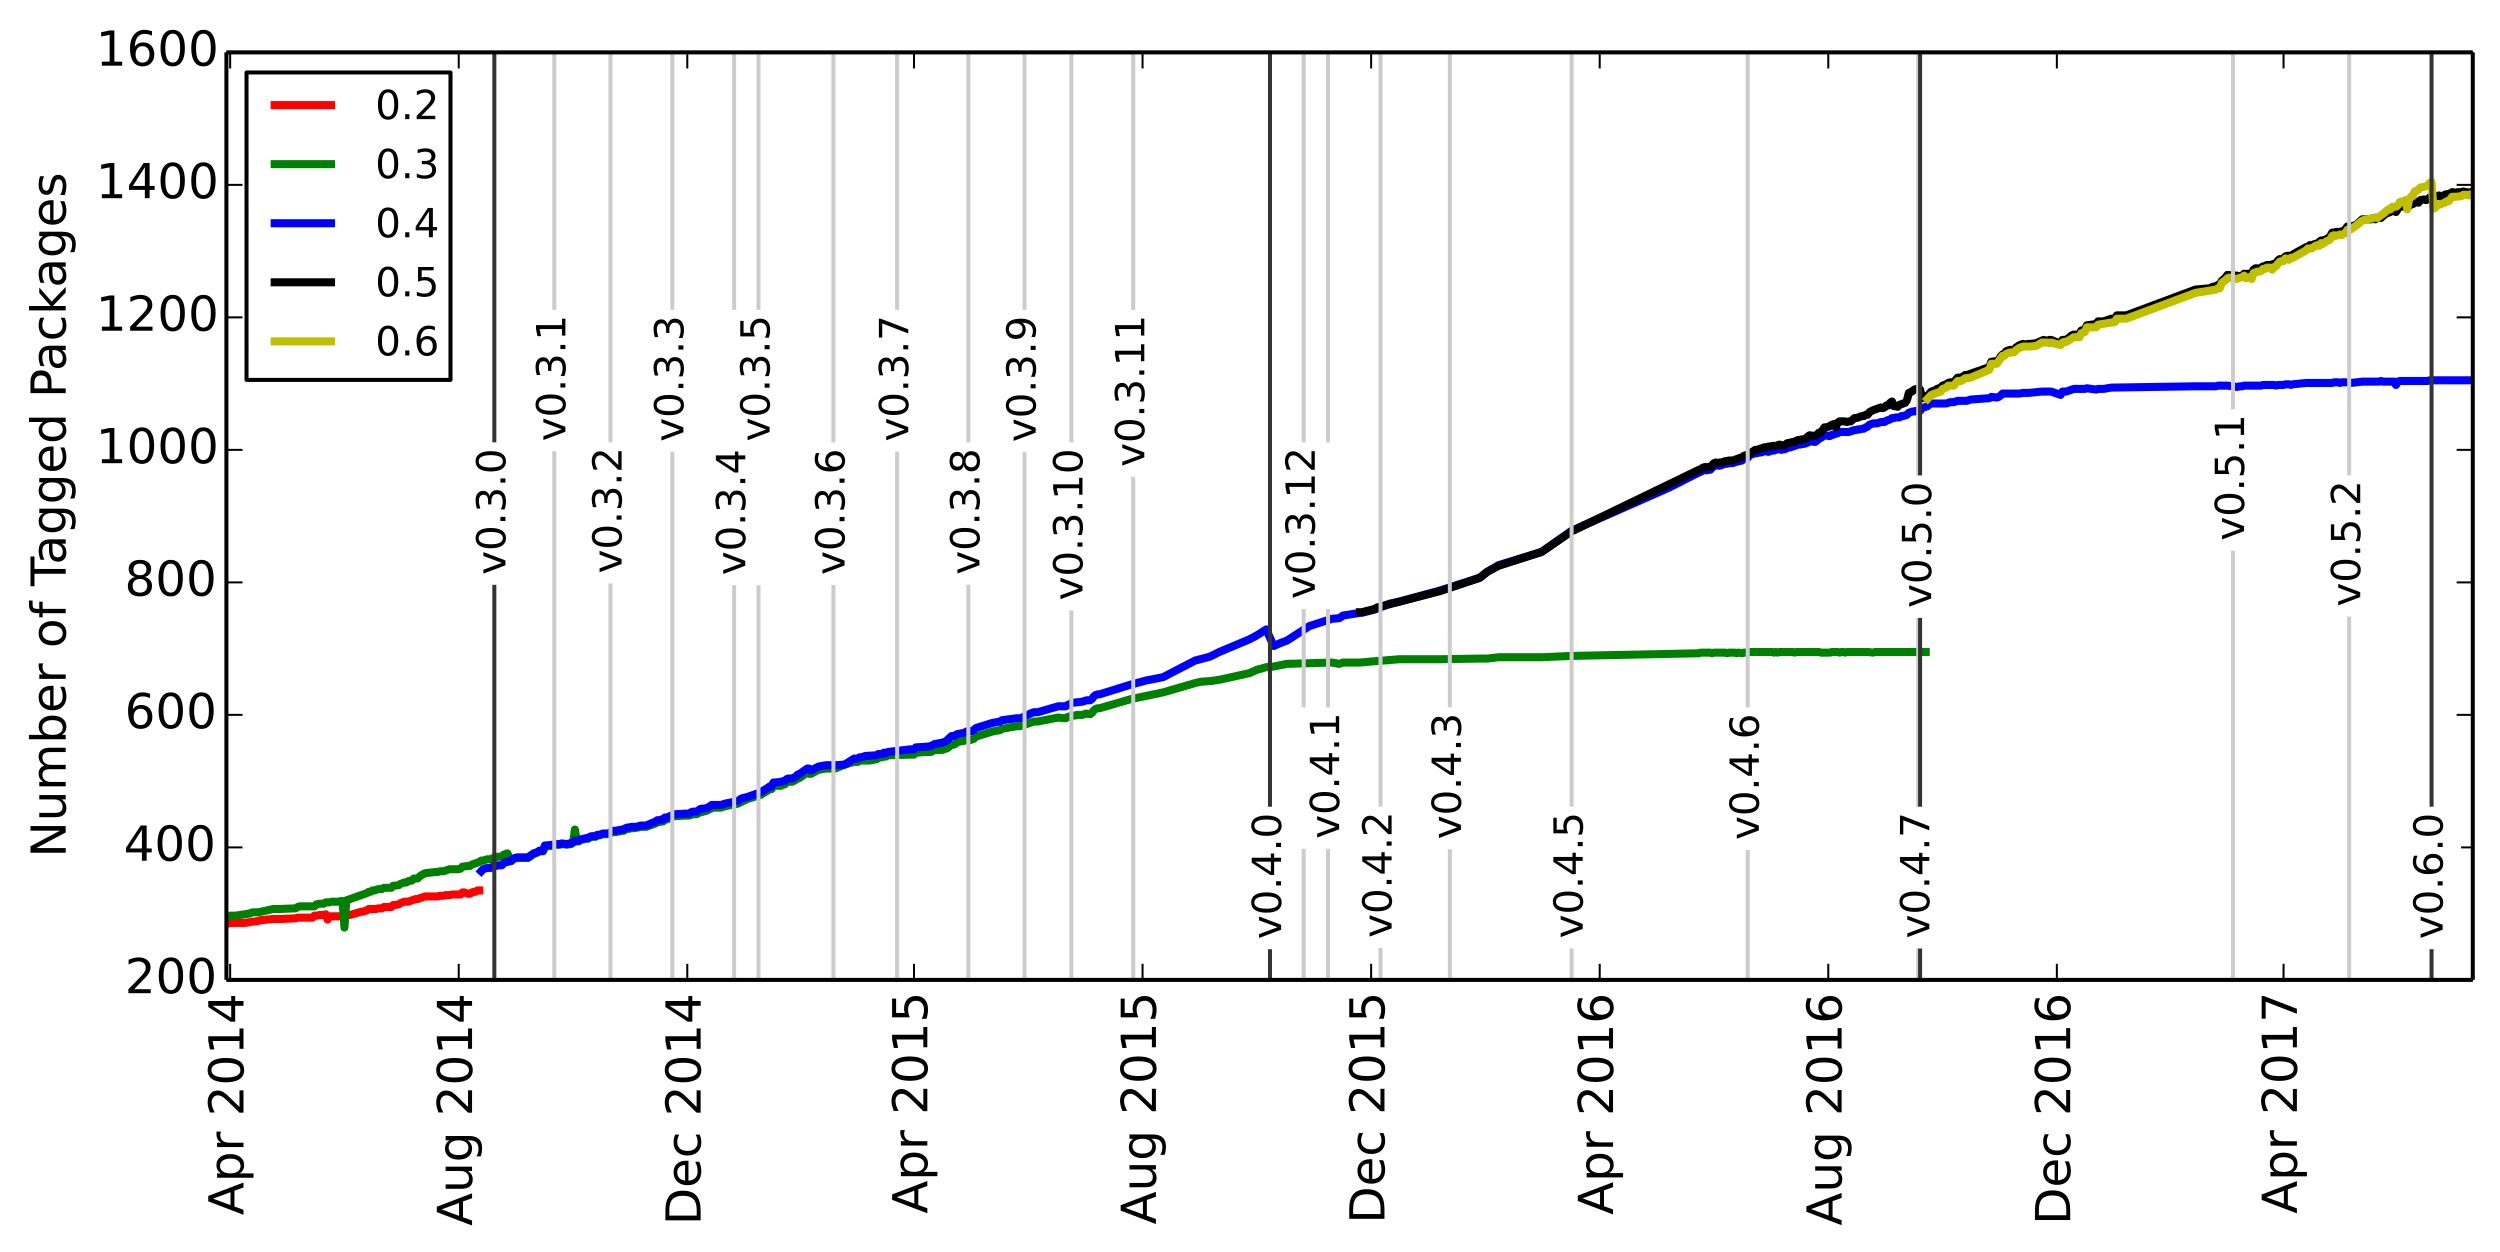 <?xml version="1.0" encoding="utf-8" standalone="no"?>
<!DOCTYPE svg PUBLIC "-//W3C//DTD SVG 1.1//EN"
  "http://www.w3.org/Graphics/SVG/1.1/DTD/svg11.dtd">
<!-- Created with matplotlib (http://matplotlib.org/) -->
<svg height="311pt" version="1.1" viewBox="0 0 621 311" width="621pt" xmlns="http://www.w3.org/2000/svg" xmlns:xlink="http://www.w3.org/1999/xlink">
 <defs>
  <style type="text/css">
*{stroke-linecap:butt;stroke-linejoin:round;}
  </style>
 </defs>
 <g id="figure_1">
  <g id="patch_1">
   <path d="
M0 311.719
L621.439 311.719
L621.439 0
L0 0
z
" style="fill:#ffffff;"/>
  </g>
  <g id="axes_1">
   <g id="patch_2">
    <path d="
M56.239 243.407
L614.239 243.407
L614.239 13.007
L56.239 13.007
z
" style="fill:#ffffff;"/>
   </g>
   <g id="line2d_1">
    <path clip-path="url(#p472e73a826)" d="
M119.066 221.19
L118.601 221.19
L118.135 221.519
L117.67 221.519
L117.205 221.683
L116.739 222.013
L116.274 222.013
L115.343 221.683
L114.878 221.683
L114.412 222.177
L113.947 222.177
L113.016 222.177
L112.551 222.177
L111.62 222.342
L111.155 222.342
L110.689 222.342
L110.224 222.506
L109.758 222.506
L109.293 222.506
L108.828 222.671
L108.362 222.671
L106.966 222.671
L106.501 222.671
L106.035 222.671
L105.57 222.671
L104.639 223
L103.708 223.329
L103.243 223.329
L102.778 223.494
L102.312 223.658
L101.381 223.987
L100.916 223.987
L100.451 223.987
L99.985 224.152
L99.52 224.317
L99.054 224.646
L98.124 224.81
L97.658 224.81
L97.193 225.304
L96.728 225.304
L96.262 225.304
L95.797 225.304
L95.331 225.304
L94.866 225.633
L93.935 225.633
L93.47 225.798
L93.004 225.798
L92.539 225.798
L92.074 225.798
L91.608 225.798
L91.143 226.127
L90.677 226.291
L90.212 226.456
L89.747 226.456
L86.954 227.279
L86.489 227.279
L86.024 227.443
L85.558 227.443
L85.093 227.608
L84.627 227.608
L84.162 227.608
L83.697 227.608
L83.231 227.608
L82.766 227.608
L82.3 227.608
L81.835 227.608
L81.37 228.431
L80.904 227.114
L80.439 227.279
L79.974 227.279
L79.508 227.279
L78.577 227.443
L78.112 227.443
L77.647 227.937
L77.181 227.937
L76.716 227.937
L76.25 227.937
L75.785 227.937
L75.32 227.937
L74.854 227.937
L74.389 227.937
L73.924 227.937
L73.458 228.102
L70.2 228.266
L69.27 228.266
L67.873 228.266
L64.616 228.595
L64.15 228.76
L63.22 228.925
L62.754 228.925
L61.823 229.089
L60.893 229.254
L60.427 229.254
L59.496 229.254
L59.031 229.254
L58.566 229.254
L58.1 229.254
L57.635 229.254
L57.169 229.254
L56.704 229.418
L56.239 229.418" style="fill:none;stroke:#ff0000;stroke-linecap:square;stroke-width:2;"/>
   </g>
   <g id="line2d_2">
    <path clip-path="url(#p472e73a826)" d="
M478.346 161.944
L465.78 161.944
L465.315 162.109
L463.918 161.944
L458.799 161.944
L458.334 162.109
L457.868 161.944
L457.403 161.944
L456.938 162.109
L456.472 161.944
L455.076 161.944
L454.611 162.109
L452.284 162.109
L451.818 161.944
L446.234 161.944
L445.768 162.109
L445.303 161.944
L442.045 161.944
L441.58 162.109
L441.114 161.944
L440.649 162.109
L440.184 161.944
L434.599 161.944
L434.134 162.109
L433.203 162.109
L432.737 162.273
L431.807 162.109
L431.341 162.273
L430.876 162.109
L429.48 162.109
L429.014 162.273
L428.549 162.109
L425.757 162.109
L425.291 162.273
L424.826 162.109
L422.499 162.109
L422.034 162.273
L390.387 162.931
L382.941 163.261
L372.237 163.261
L369.445 163.59
L367.583 163.59
L357.81 163.754
L347.572 163.754
L341.521 164.248
L337.798 164.577
L333.61 164.577
L332.679 164.906
L330.818 164.577
L319.648 164.906
L316.391 165.565
L314.529 165.729
L312.202 166.387
L310.341 167.21
L302.894 168.856
L300.567 169.185
L298.24 169.35
L296.844 169.679
L288.933 171.983
L281.021 173.629
L273.109 175.933
L272.644 175.933
L272.179 176.097
L271.713 176.426
L271.248 177.085
L270.783 177.414
L269.852 177.249
L268.921 177.578
L267.525 177.578
L267.059 177.743
L266.129 177.743
L265.663 178.072
L265.198 178.072
L264.732 178.401
L264.267 178.401
L262.871 178.237
L257.752 179.224
L256.821 179.224
L253.563 180.376
L252.632 180.376
L248.909 181.034
L248.444 181.363
L246.582 181.693
L242.859 182.845
L242.394 183.009
L241.928 183.503
L240.998 183.832
L240.067 183.832
L239.602 183.997
L237.74 184.326
L237.275 184.819
L236.809 184.984
L236.344 184.984
L235.413 185.807
L234.017 186.301
L232.155 186.301
L231.225 186.794
L230.294 186.794
L227.501 186.959
L227.036 187.453
L226.105 187.453
L220.521 187.617
L220.055 187.946
L219.59 187.782
L219.124 188.111
L218.659 188.111
L218.194 188.275
L217.728 188.605
L215.867 188.934
L213.54 188.934
L213.074 189.263
L212.144 189.263
L209.817 189.921
L207.49 190.909
L205.163 190.909
L203.301 191.238
L201.44 192.225
L200.974 192.225
L200.509 191.896
L198.647 193.213
L198.182 193.377
L197.717 193.706
L196.786 194.2
L195.855 194.2
L195.39 194.365
L194.924 194.858
L194.459 194.858
L193.994 195.187
L192.132 195.187
L191.667 196.01
L191.201 196.01
L190.736 196.339
L188.874 197.491
L185.617 198.479
L183.29 199.631
L180.032 200.289
L179.101 200.618
L177.24 200.618
L176.774 200.783
L175.378 201.441
L173.516 201.935
L173.051 202.264
L172.12 202.264
L171.19 202.593
L170.259 202.593
L167.466 202.758
L165.605 203.581
L165.14 203.581
L164.674 204.074
L164.209 204.074
L163.743 204.239
L163.278 204.239
L162.813 204.568
L160.486 205.391
L159.089 205.391
L158.624 205.555
L158.159 205.555
L157.693 205.72
L156.763 205.72
L156.297 205.885
L155.832 205.885
L155.366 206.049
L154.901 206.378
L154.436 206.378
L153.97 206.543
L153.505 206.543
L153.039 206.707
L152.109 206.707
L151.643 207.037
L151.178 207.201
L149.782 207.201
L148.851 207.53
L148.386 207.53
L147.92 207.859
L146.989 207.859
L146.524 208.024
L146.059 208.353
L145.593 208.353
L144.197 208.682
L143.732 209.011
L143.266 209.011
L142.801 206.049
L142.335 209.341
L141.87 209.67
L141.405 209.67
L140.939 209.834
L139.543 209.67
L139.078 209.834
L138.147 209.834
L137.216 210.163
L135.355 210.163
L134.889 211.48
L133.959 211.48
L133.493 211.809
L132.562 212.138
L131.166 213.126
L128.374 213.126
L127.443 213.455
L126.978 213.949
L126.047 211.974
L125.116 212.303
L124.651 212.797
L123.72 212.797
L123.255 212.961
L122.789 212.961
L121.858 213.455
L120.928 213.455
L119.997 213.784
L119.531 213.784
L119.066 214.113
L117.205 214.771
L116.739 215.101
L116.274 215.101
L114.878 215.265
L114.412 215.759
L113.947 215.923
L111.62 215.923
L110.224 216.417
L109.293 216.417
L108.828 216.582
L108.362 216.582
L105.57 216.911
L104.639 217.405
L103.708 218.227
L102.778 218.227
L102.312 218.721
L101.381 218.886
L100.916 219.215
L100.451 219.215
L99.52 219.544
L99.054 219.873
L97.658 220.038
L97.193 220.531
L95.331 220.531
L94.866 220.861
L93.935 220.861
L93.004 221.19
L92.539 221.19
L92.074 221.519
L91.608 221.519
L91.143 221.848
L86.024 223.658
L85.558 230.406
L85.093 223.823
L84.627 223.823
L84.162 223.987
L82.3 223.987
L81.835 224.152
L80.904 224.152
L80.439 224.481
L79.508 224.481
L78.577 224.646
L78.112 225.139
L74.389 225.139
L73.924 225.304
L73.458 225.633
L69.27 225.798
L67.873 225.798
L64.15 226.621
L62.754 226.621
L61.823 226.95
L58.566 227.443
L57.169 227.443
L56.704 227.608
L56.239 227.608
L56.239 227.608" style="fill:none;stroke:#008000;stroke-linecap:square;stroke-width:2;"/>
   </g>
   <g id="line2d_3">
    <path clip-path="url(#p472e73a826)" d="
M614.239 94.47
L603.535 94.47
L603.069 94.634
L596.089 94.634
L595.623 94.799
L595.158 95.622
L594.692 94.799
L591.9 94.799
L591.435 94.634
L590.969 94.799
L586.781 94.799
L583.989 95.128
L583.523 94.963
L581.662 94.963
L581.196 95.128
L580.731 94.963
L579.8 94.963
L579.335 95.128
L572.819 95.128
L569.562 95.457
L569.096 95.622
L568.631 95.457
L567.7 95.457
L567.235 95.622
L565.838 95.622
L565.373 95.786
L564.908 95.622
L562.115 95.622
L561.65 95.786
L557.461 95.786
L556.996 95.951
L556.531 95.951
L555.6 96.115
L553.273 95.786
L550.946 95.786
L550.481 95.951
L545.361 95.951
L524.419 96.28
L522.557 96.609
L521.161 96.609
L520.696 96.774
L518.369 96.445
L517.903 96.609
L515.111 96.609
L513.25 97.267
L512.319 97.267
L511.853 98.09
L509.526 97.267
L507.2 97.267
L503.942 97.597
L502.546 97.597
L501.615 97.761
L497.426 97.761
L496.961 98.255
L496.496 98.584
L496.03 98.749
L494.634 98.584
L494.169 98.913
L489.515 99.242
L488.584 99.571
L486.257 99.571
L485.326 99.901
L484.396 99.901
L483.465 100.23
L479.742 100.23
L479.276 100.394
L478.811 100.888
L477.415 101.382
L476.949 102.04
L476.019 102.04
L475.553 102.205
L475.088 102.205
L474.157 102.534
L473.692 103.027
L472.761 103.357
L472.295 103.357
L471.83 103.686
L470.899 103.686
L470.434 103.85
L469.969 103.85
L469.503 104.179
L468.572 104.509
L468.107 104.838
L467.176 104.838
L466.245 105.167
L465.315 105.167
L464.384 105.496
L463.918 105.99
L463.453 106.154
L462.988 106.483
L462.522 106.483
L462.057 106.648
L461.592 106.648
L461.126 106.813
L460.661 106.813
L459.265 107.306
L456.938 107.306
L456.472 107.635
L456.007 107.635
L455.542 107.965
L455.076 107.965
L454.611 108.294
L454.145 108.294
L453.68 108.129
L453.215 108.129
L452.284 108.787
L451.818 108.952
L451.353 109.446
L450.888 109.775
L449.491 109.61
L449.026 109.939
L448.095 110.269
L447.63 110.269
L447.165 110.433
L446.699 110.433
L444.838 111.091
L443.907 111.256
L443.441 111.585
L442.976 111.585
L442.511 111.75
L442.045 111.585
L441.58 111.585
L440.649 111.914
L440.184 111.914
L439.253 112.243
L438.788 112.079
L438.322 112.079
L437.391 112.408
L436.926 112.408
L436.461 112.573
L435.995 112.573
L434.599 113.066
L434.134 113.725
L433.668 113.725
L433.203 113.889
L432.737 114.383
L431.341 114.712
L430.411 115.041
L429.48 115.041
L429.014 115.206
L428.549 115.206
L427.153 115.699
L426.687 115.535
L426.222 115.699
L425.757 115.699
L424.826 116.687
L424.361 116.687
L423.895 116.851
L423.43 116.687
L422.964 116.851
L422.499 117.181
L422.034 117.345
L414.587 121.13
L390.387 131.827
L382.941 137.094
L372.237 140.385
L369.445 142.031
L367.583 143.512
L357.81 146.639
L347.572 149.437
L345.245 149.93
L341.521 151.411
L338.264 152.234
L337.798 152.234
L333.61 152.893
L332.679 153.551
L330.818 153.715
L325.233 155.526
L319.648 159.146
L318.252 159.64
L316.391 160.463
L314.529 156.349
L312.202 157.83
L310.341 158.817
L302.894 161.944
L300.567 163.096
L296.844 164.083
L288.933 168.198
L284.744 169.021
L281.021 170.008
L273.109 172.477
L272.644 172.477
L272.179 172.641
L271.713 172.97
L271.248 173.629
L270.783 173.958
L269.852 173.958
L268.921 174.287
L266.129 174.616
L265.663 175.11
L265.198 175.11
L264.732 175.439
L262.871 175.439
L257.752 176.92
L256.821 176.92
L255.89 177.249
L255.425 177.578
L254.959 177.743
L253.563 178.401
L252.632 178.401
L248.909 178.895
L248.444 179.224
L246.582 179.553
L242.859 180.705
L242.394 180.87
L241.928 181.363
L240.998 181.693
L240.067 181.693
L239.602 182.022
L237.74 182.351
L237.275 182.68
L236.809 182.845
L236.344 182.845
L234.948 184.161
L234.017 184.49
L232.155 184.819
L231.225 185.313
L230.294 185.478
L227.501 185.642
L227.036 186.136
L226.105 186.136
L220.521 186.794
L220.055 187.123
L219.59 186.959
L219.124 187.288
L218.194 187.288
L217.728 187.617
L214.936 187.782
L214.005 188.111
L213.54 188.111
L213.074 188.44
L212.144 188.44
L209.817 189.921
L207.49 190.086
L205.163 190.086
L203.301 190.415
L201.44 191.402
L200.974 190.909
L200.509 190.909
L198.647 192.225
L198.182 192.39
L197.717 192.883
L196.786 193.377
L195.855 193.377
L195.39 193.542
L194.924 194.035
L194.459 194.035
L193.994 194.2
L192.597 194.365
L192.132 194.365
L191.667 195.352
L191.201 195.352
L190.736 195.681
L188.874 196.833
L185.617 197.985
L184.22 198.314
L183.29 198.973
L180.032 199.631
L179.101 199.96
L176.774 199.96
L175.843 200.618
L175.378 200.783
L173.982 200.947
L173.051 201.606
L172.12 201.606
L171.655 201.77
L171.19 202.099
L170.259 202.099
L167.466 202.264
L165.605 203.087
L165.14 203.087
L164.674 203.581
L164.209 203.581
L163.743 203.745
L163.278 203.745
L162.813 204.074
L160.486 205.062
L159.089 205.062
L158.159 205.391
L156.763 205.391
L156.297 205.555
L155.832 205.555
L155.366 205.72
L154.901 206.049
L154.436 206.049
L153.97 206.214
L153.505 206.214
L153.039 206.378
L152.109 206.378
L151.178 207.037
L149.782 207.037
L148.851 207.366
L148.386 207.366
L147.92 207.695
L146.989 207.695
L146.524 207.859
L146.059 208.189
L145.593 208.189
L144.197 208.518
L143.732 208.847
L142.801 208.847
L141.87 209.505
L141.405 209.505
L140.939 209.67
L139.543 209.505
L139.078 209.67
L138.147 209.67
L137.682 209.834
L137.216 209.834
L135.82 209.999
L135.355 209.999
L134.889 211.315
L133.959 211.315
L133.493 211.645
L132.562 211.974
L131.166 212.961
L128.374 212.961
L127.443 213.29
L126.978 213.784
L126.047 214.113
L125.582 214.113
L125.116 214.442
L124.651 214.936
L123.72 214.936
L123.255 215.101
L122.789 215.101
L121.858 215.594
L120.928 215.594
L119.997 215.923
L119.531 216.417
L119.531 216.417" style="fill:none;stroke:#0000ff;stroke-linecap:square;stroke-width:2;"/>
   </g>
   <g id="line2d_4">
    <path clip-path="url(#p472e73a826)" d="
M614.239 47.731
L613.773 47.731
L613.308 47.896
L612.843 47.731
L612.377 47.731
L611.912 47.567
L611.446 47.731
L610.516 47.731
L610.05 47.896
L609.119 47.731
L608.189 48.225
L607.723 48.225
L607.258 48.39
L606.793 48.719
L606.327 48.883
L605.862 48.554
L604.466 49.048
L604 48.883
L603.535 49.048
L603.069 49.542
L602.604 49.706
L602.139 49.542
L601.208 49.706
L600.743 50.365
L600.277 50.2
L599.812 50.365
L599.346 50.694
L598.881 50.694
L598.416 51.187
L597.95 50.858
L597.485 50.858
L597.019 51.352
L596.554 51.187
L596.089 51.187
L595.158 52.669
L594.692 52.339
L594.227 52.339
L593.762 52.669
L592.831 52.998
L591.9 53.656
L591.435 54.15
L590.969 53.985
L590.504 54.15
L590.039 54.479
L589.573 54.15
L589.108 54.479
L586.781 54.479
L585.385 55.795
L583.523 56.454
L583.058 56.289
L582.127 57.606
L581.662 57.441
L581.196 57.77
L580.731 57.606
L580.265 57.606
L579.8 57.77
L579.335 57.77
L578.869 58.593
L578.404 59.087
L577.938 59.416
L577.008 59.745
L576.542 59.745
L576.077 60.074
L575.612 60.568
L575.146 60.568
L574.215 60.897
L573.75 60.897
L573.285 61.391
L572.819 61.391
L569.562 63.201
L569.096 63.695
L568.631 63.53
L568.165 63.53
L567.7 63.695
L567.235 64.189
L566.769 64.518
L566.304 64.353
L565.838 64.682
L565.373 65.505
L564.908 65.505
L563.977 65.834
L563.046 65.834
L562.581 66.163
L562.115 66.163
L561.65 66.493
L561.185 66.986
L560.719 66.657
L560.254 66.657
L559.788 66.986
L559.323 67.974
L558.858 68.138
L558.392 67.974
L557.927 68.138
L557.461 67.974
L556.996 68.467
L556.531 68.632
L555.6 68.467
L553.273 68.303
L552.808 68.961
L551.877 69.784
L551.411 70.607
L550.946 70.771
L550.481 71.101
L549.55 71.265
L549.084 71.594
L545.361 71.923
L528.142 78.342
L525.815 78.342
L525.35 79.165
L524.419 79.165
L522.557 79.823
L521.161 79.823
L520.696 80.481
L518.369 80.81
L517.903 81.798
L516.973 82.127
L516.507 83.114
L515.111 83.114
L514.646 83.279
L513.25 84.431
L512.319 84.431
L511.853 85.418
L509.526 84.431
L509.061 84.431
L508.596 84.595
L508.13 84.595
L507.665 84.431
L507.2 84.595
L505.803 85.254
L504.407 85.418
L503.942 85.418
L503.011 85.583
L502.546 85.418
L501.615 85.747
L500.684 86.406
L500.219 87.229
L499.288 86.899
L498.357 87.229
L497.892 87.887
L497.426 88.051
L496.961 88.545
L496.496 89.368
L496.03 89.697
L494.634 89.862
L494.169 91.178
L488.584 93.153
L488.119 93.153
L487.188 93.811
L486.257 93.811
L485.326 94.963
L484.396 94.963
L483.93 95.128
L483.465 95.457
L482.534 95.786
L482.069 96.445
L481.603 96.445
L481.138 96.609
L480.672 96.938
L479.742 97.267
L479.276 97.761
L478.811 98.419
L478.346 98.419
L477.88 98.749
L477.415 98.913
L476.949 96.774
L476.019 96.609
L475.553 96.774
L474.622 97.432
L474.157 97.597
L473.692 99.407
L473.226 100.065
L471.83 100.559
L471.365 101.053
L470.899 100.888
L470.434 100.888
L469.969 99.736
L469.503 100.065
L469.038 100.723
L468.572 100.723
L468.107 101.217
L467.642 101.382
L467.176 101.217
L465.315 101.875
L464.384 102.369
L463.918 103.027
L463.453 103.027
L462.988 103.357
L462.522 103.357
L461.126 103.85
L460.661 103.85
L459.73 104.673
L459.265 104.673
L458.799 104.838
L458.334 104.673
L456.938 104.673
L456.472 105.002
L456.007 106.154
L455.542 105.331
L455.076 105.496
L454.611 105.825
L453.68 106.154
L453.215 106.154
L452.284 107.471
L451.818 107.471
L451.353 107.965
L450.888 108.294
L449.491 108.129
L449.026 108.458
L448.561 108.952
L448.095 109.117
L447.63 109.117
L447.165 109.281
L446.699 109.281
L446.234 109.446
L445.768 109.775
L445.303 109.775
L444.838 109.939
L443.907 110.104
L443.441 110.598
L442.511 110.598
L442.045 110.433
L441.114 110.762
L440.184 110.762
L439.718 110.927
L439.253 110.927
L438.788 111.091
L438.322 111.091
L436.461 111.75
L435.995 111.75
L435.064 112.408
L434.599 112.408
L434.134 113.066
L433.668 113.066
L433.203 113.231
L432.737 113.56
L430.411 114.383
L429.48 114.383
L429.014 114.547
L428.549 114.547
L427.618 114.877
L427.153 114.877
L426.687 115.041
L426.222 114.877
L425.757 115.041
L424.826 116.029
L423.43 116.029
L422.964 116.193
L422.499 116.522
L422.034 116.687
L390.387 131.992
L382.941 137.094
L372.237 140.55
L369.445 142.031
L367.583 143.512
L357.81 146.803
L341.987 150.918
L341.521 151.247
L338.264 152.07
L337.798 152.07
L337.798 152.07" style="fill:none;stroke:#000000;stroke-linecap:square;stroke-width:2;"/>
   </g>
   <g id="line2d_5">
    <path clip-path="url(#p472e73a826)" d="
M614.239 48.39
L613.773 48.225
L613.308 48.554
L612.843 48.39
L611.912 48.39
L611.446 48.719
L610.05 48.883
L609.119 48.883
L608.189 50.035
L607.723 50.035
L607.258 50.365
L605.396 51.023
L604.931 51.517
L604.466 51.846
L604 45.263
L603.535 45.427
L603.069 46.086
L602.139 46.415
L601.208 46.579
L600.743 47.073
L600.277 47.402
L599.812 47.567
L599.346 48.719
L598.881 48.883
L598.416 49.542
L597.95 52.01
L597.485 49.706
L597.019 50.2
L596.554 50.035
L596.089 50.2
L595.623 51.023
L595.158 51.352
L594.227 51.352
L593.762 52.01
L593.296 52.01
L592.831 52.339
L592.366 52.833
L590.504 54.15
L590.039 53.985
L589.108 54.314
L588.642 54.314
L588.177 54.479
L587.712 54.479
L586.781 54.808
L585.385 55.96
L583.989 56.947
L583.523 57.112
L583.058 57.112
L582.592 57.935
L582.127 58.099
L581.662 58.429
L581.196 58.264
L580.265 58.593
L579.8 58.429
L579.335 58.593
L578.869 59.416
L578.404 59.745
L577.938 59.91
L577.008 60.568
L576.542 60.403
L576.077 61.062
L575.612 60.897
L575.146 61.062
L574.215 61.72
L573.285 61.72
L572.819 62.214
L569.562 64.024
L569.096 64.024
L568.631 64.518
L567.7 64.189
L567.235 64.847
L566.769 64.847
L566.304 65.011
L565.838 65.505
L565.373 66.163
L564.908 66.328
L564.442 66.986
L563.977 66.493
L563.046 66.493
L562.581 66.822
L562.115 66.822
L561.65 67.315
L561.185 67.48
L560.719 67.48
L559.788 67.809
L559.323 69.29
L558.858 68.797
L557.927 69.126
L557.461 68.467
L556.996 68.797
L555.6 69.29
L553.738 68.961
L553.273 69.126
L552.808 69.619
L551.877 70.278
L551.411 71.594
L550.946 71.594
L550.481 71.923
L545.361 72.746
L528.142 79.165
L525.815 79.165
L525.35 79.987
L521.161 80.646
L520.696 81.304
L518.369 81.304
L517.903 82.456
L516.973 82.785
L516.507 83.773
L515.111 83.773
L514.646 84.102
L513.25 84.925
L512.784 84.925
L512.319 85.089
L511.853 85.747
L509.526 85.089
L509.061 85.254
L508.596 85.089
L507.2 85.089
L505.803 85.912
L504.407 86.077
L502.546 86.077
L501.615 86.406
L500.684 87.064
L500.219 87.558
L499.288 87.558
L498.357 87.887
L497.892 88.381
L497.426 88.381
L496.03 90.355
L494.634 90.355
L494.169 91.837
L489.515 93.811
L488.119 93.976
L487.188 94.634
L486.257 94.634
L485.326 95.786
L483.93 95.786
L483.465 96.28
L482.534 96.609
L482.069 97.267
L479.742 98.09
L478.811 99.078
L478.811 99.078" style="fill:none;stroke:#bfbf00;stroke-linecap:square;stroke-width:2;"/>
   </g>
   <g id="line2d_6">
    <path clip-path="url(#p472e73a826)" d="
M122.789 243.407
L122.789 13.007" style="fill:none;stroke:#333333;stroke-linecap:square;"/>
   </g>
   <g id="line2d_7">
    <path clip-path="url(#p472e73a826)" d="
M137.682 243.407
L137.682 13.007" style="fill:none;stroke:#cccccc;stroke-linecap:square;"/>
   </g>
   <g id="line2d_8">
    <path clip-path="url(#p472e73a826)" d="
M151.643 243.407
L151.643 13.007" style="fill:none;stroke:#cccccc;stroke-linecap:square;"/>
   </g>
   <g id="line2d_9">
    <path clip-path="url(#p472e73a826)" d="
M167.001 243.407
L167.001 13.007" style="fill:none;stroke:#cccccc;stroke-linecap:square;"/>
   </g>
   <g id="line2d_10">
    <path clip-path="url(#p472e73a826)" d="
M182.359 243.407
L182.359 13.007" style="fill:none;stroke:#cccccc;stroke-linecap:square;"/>
   </g>
   <g id="line2d_11">
    <path clip-path="url(#p472e73a826)" d="
M188.409 243.407
L188.409 13.007" style="fill:none;stroke:#cccccc;stroke-linecap:square;"/>
   </g>
   <g id="line2d_12">
    <path clip-path="url(#p472e73a826)" d="
M207.024 243.407
L207.024 13.007" style="fill:none;stroke:#cccccc;stroke-linecap:square;"/>
   </g>
   <g id="line2d_13">
    <path clip-path="url(#p472e73a826)" d="
M222.848 243.407
L222.848 13.007" style="fill:none;stroke:#cccccc;stroke-linecap:square;"/>
   </g>
   <g id="line2d_14">
    <path clip-path="url(#p472e73a826)" d="
M240.532 243.407
L240.532 13.007" style="fill:none;stroke:#cccccc;stroke-linecap:square;"/>
   </g>
   <g id="line2d_15">
    <path clip-path="url(#p472e73a826)" d="
M254.494 243.407
L254.494 13.007" style="fill:none;stroke:#cccccc;stroke-linecap:square;"/>
   </g>
   <g id="line2d_16">
    <path clip-path="url(#p472e73a826)" d="
M266.129 243.407
L266.129 13.007" style="fill:none;stroke:#cccccc;stroke-linecap:square;"/>
   </g>
   <g id="line2d_17">
    <path clip-path="url(#p472e73a826)" d="
M281.486 243.407
L281.486 13.007" style="fill:none;stroke:#cccccc;stroke-linecap:square;"/>
   </g>
   <g id="line2d_18">
    <path clip-path="url(#p472e73a826)" d="
M323.837 243.407
L323.837 13.007" style="fill:none;stroke:#cccccc;stroke-linecap:square;"/>
   </g>
   <g id="line2d_19">
    <path clip-path="url(#p472e73a826)" d="
M315.46 243.407
L315.46 13.007" style="fill:none;stroke:#333333;stroke-linecap:square;"/>
   </g>
   <g id="line2d_20">
    <path clip-path="url(#p472e73a826)" d="
M329.887 243.407
L329.887 13.007" style="fill:none;stroke:#cccccc;stroke-linecap:square;"/>
   </g>
   <g id="line2d_21">
    <path clip-path="url(#p472e73a826)" d="
M342.918 243.407
L342.918 13.007" style="fill:none;stroke:#cccccc;stroke-linecap:square;"/>
   </g>
   <g id="line2d_22">
    <path clip-path="url(#p472e73a826)" d="
M360.137 243.407
L360.137 13.007" style="fill:none;stroke:#cccccc;stroke-linecap:square;"/>
   </g>
   <g id="line2d_23">
    <path clip-path="url(#p472e73a826)" d="
M390.387 243.407
L390.387 13.007" style="fill:none;stroke:#cccccc;stroke-linecap:square;"/>
   </g>
   <g id="line2d_24">
    <path clip-path="url(#p472e73a826)" d="
M434.134 243.407
L434.134 13.007" style="fill:none;stroke:#cccccc;stroke-linecap:square;"/>
   </g>
   <g id="line2d_25">
    <path clip-path="url(#p472e73a826)" d="
M476.484 243.407
L476.484 13.007" style="fill:none;stroke:#cccccc;stroke-linecap:square;"/>
   </g>
   <g id="line2d_26">
    <path clip-path="url(#p472e73a826)" d="
M476.949 243.407
L476.949 13.007" style="fill:none;stroke:#333333;stroke-linecap:square;"/>
   </g>
   <g id="line2d_27">
    <path clip-path="url(#p472e73a826)" d="
M554.669 243.407
L554.669 13.007" style="fill:none;stroke:#cccccc;stroke-linecap:square;"/>
   </g>
   <g id="line2d_28">
    <path clip-path="url(#p472e73a826)" d="
M583.523 243.407
L583.523 13.007" style="fill:none;stroke:#cccccc;stroke-linecap:square;"/>
   </g>
   <g id="line2d_29">
    <path clip-path="url(#p472e73a826)" d="
M604 243.407
L604 13.007" style="fill:none;stroke:#333333;stroke-linecap:square;"/>
   </g>
   <g id="matplotlib.axis_1">
    <g id="xtick_1">
     <g id="line2d_30">
      <defs>
       <path d="
M0 0
L0 -4" id="m93b0483c22" style="stroke:#000000;stroke-width:0.5;"/>
      </defs>
      <g>
       <use style="stroke:#000000;stroke-width:0.5;" x="57.17" xlink:href="#m93b0483c22" y="243.407"/>
      </g>
     </g>
     <g id="line2d_31">
      <defs>
       <path d="
M0 0
L0 4" id="m741efc42ff" style="stroke:#000000;stroke-width:0.5;"/>
      </defs>
      <g>
       <use style="stroke:#000000;stroke-width:0.5;" x="57.17" xlink:href="#m741efc42ff" y="13.007"/>
      </g>
     </g>
     <g id="text_1">
      <!-- Apr 2014 -->
      <defs>
       <path d="
M12.406 8.297
L28.516 8.297
L28.516 63.922
L10.984 60.406
L10.984 69.391
L28.422 72.906
L38.281 72.906
L38.281 8.297
L54.391 8.297
L54.391 0
L12.406 0
z
" id="DejaVuSans-31"/>
       <path d="
M31.781 66.406
Q24.172 66.406 20.328 58.906
Q16.5 51.422 16.5 36.375
Q16.5 21.391 20.328 13.891
Q24.172 6.391 31.781 6.391
Q39.453 6.391 43.281 13.891
Q47.125 21.391 47.125 36.375
Q47.125 51.422 43.281 58.906
Q39.453 66.406 31.781 66.406
M31.781 74.219
Q44.047 74.219 50.516 64.516
Q56.984 54.828 56.984 36.375
Q56.984 17.969 50.516 8.266
Q44.047 -1.422 31.781 -1.422
Q19.531 -1.422 13.062 8.266
Q6.594 17.969 6.594 36.375
Q6.594 54.828 13.062 64.516
Q19.531 74.219 31.781 74.219" id="DejaVuSans-30"/>
       <path id="DejaVuSans-20"/>
       <path d="
M19.188 8.297
L53.609 8.297
L53.609 0
L7.328 0
L7.328 8.297
Q12.938 14.109 22.625 23.891
Q32.328 33.688 34.812 36.531
Q39.547 41.844 41.422 45.531
Q43.312 49.219 43.312 52.781
Q43.312 58.594 39.234 62.25
Q35.156 65.922 28.609 65.922
Q23.969 65.922 18.812 64.312
Q13.672 62.703 7.812 59.422
L7.812 69.391
Q13.766 71.781 18.938 73
Q24.125 74.219 28.422 74.219
Q39.75 74.219 46.484 68.547
Q53.219 62.891 53.219 53.422
Q53.219 48.922 51.531 44.891
Q49.859 40.875 45.406 35.406
Q44.188 33.984 37.641 27.219
Q31.109 20.453 19.188 8.297" id="DejaVuSans-32"/>
       <path d="
M34.188 63.188
L20.797 26.906
L47.609 26.906
z

M28.609 72.906
L39.797 72.906
L67.578 0
L57.328 0
L50.688 18.703
L17.828 18.703
L11.188 0
L0.781 0
z
" id="DejaVuSans-41"/>
       <path d="
M37.797 64.312
L12.891 25.391
L37.797 25.391
z

M35.203 72.906
L47.609 72.906
L47.609 25.391
L58.016 25.391
L58.016 17.188
L47.609 17.188
L47.609 0
L37.797 0
L37.797 17.188
L4.891 17.188
L4.891 26.703
z
" id="DejaVuSans-34"/>
       <path d="
M18.109 8.203
L18.109 -20.797
L9.078 -20.797
L9.078 54.688
L18.109 54.688
L18.109 46.391
Q20.953 51.266 25.266 53.625
Q29.594 56 35.594 56
Q45.562 56 51.781 48.094
Q58.016 40.188 58.016 27.297
Q58.016 14.406 51.781 6.484
Q45.562 -1.422 35.594 -1.422
Q29.594 -1.422 25.266 0.953
Q20.953 3.328 18.109 8.203
M48.688 27.297
Q48.688 37.203 44.609 42.844
Q40.531 48.484 33.406 48.484
Q26.266 48.484 22.188 42.844
Q18.109 37.203 18.109 27.297
Q18.109 17.391 22.188 11.75
Q26.266 6.109 33.406 6.109
Q40.531 6.109 44.609 11.75
Q48.688 17.391 48.688 27.297" id="DejaVuSans-70"/>
       <path d="
M41.109 46.297
Q39.594 47.172 37.812 47.578
Q36.031 48 33.891 48
Q26.266 48 22.188 43.047
Q18.109 38.094 18.109 28.812
L18.109 0
L9.078 0
L9.078 54.688
L18.109 54.688
L18.109 46.188
Q20.953 51.172 25.484 53.578
Q30.031 56 36.531 56
Q37.453 56 38.578 55.875
Q39.703 55.766 41.062 55.516
z
" id="DejaVuSans-72"/>
      </defs>
      <g transform="translate(60.481 301.848)rotate(-90.0)scale(0.12 -0.12)">
       <use xlink:href="#DejaVuSans-41"/>
       <use x="68.408" xlink:href="#DejaVuSans-70"/>
       <use x="131.885" xlink:href="#DejaVuSans-72"/>
       <use x="172.998" xlink:href="#DejaVuSans-20"/>
       <use x="204.785" xlink:href="#DejaVuSans-32"/>
       <use x="268.408" xlink:href="#DejaVuSans-30"/>
       <use x="332.031" xlink:href="#DejaVuSans-31"/>
       <use x="395.654" xlink:href="#DejaVuSans-34"/>
      </g>
     </g>
    </g>
    <g id="xtick_2">
     <g id="line2d_32">
      <g>
       <use style="stroke:#000000;stroke-width:0.5;" x="113.947" xlink:href="#m93b0483c22" y="243.407"/>
      </g>
     </g>
     <g id="line2d_33">
      <g>
       <use style="stroke:#000000;stroke-width:0.5;" x="113.947" xlink:href="#m741efc42ff" y="13.007"/>
      </g>
     </g>
     <g id="text_2">
      <!-- Aug 2014 -->
      <defs>
       <path d="
M8.5 21.578
L8.5 54.688
L17.484 54.688
L17.484 21.922
Q17.484 14.156 20.5 10.266
Q23.531 6.391 29.594 6.391
Q36.859 6.391 41.078 11.031
Q45.312 15.672 45.312 23.688
L45.312 54.688
L54.297 54.688
L54.297 0
L45.312 0
L45.312 8.406
Q42.047 3.422 37.719 1
Q33.406 -1.422 27.688 -1.422
Q18.266 -1.422 13.375 4.438
Q8.5 10.297 8.5 21.578
M31.109 56
z
" id="DejaVuSans-75"/>
       <path d="
M45.406 27.984
Q45.406 37.75 41.375 43.109
Q37.359 48.484 30.078 48.484
Q22.859 48.484 18.828 43.109
Q14.797 37.75 14.797 27.984
Q14.797 18.266 18.828 12.891
Q22.859 7.516 30.078 7.516
Q37.359 7.516 41.375 12.891
Q45.406 18.266 45.406 27.984
M54.391 6.781
Q54.391 -7.172 48.188 -13.984
Q42 -20.797 29.203 -20.797
Q24.469 -20.797 20.266 -20.094
Q16.062 -19.391 12.109 -17.922
L12.109 -9.188
Q16.062 -11.328 19.922 -12.344
Q23.781 -13.375 27.781 -13.375
Q36.625 -13.375 41.016 -8.766
Q45.406 -4.156 45.406 5.172
L45.406 9.625
Q42.625 4.781 38.281 2.391
Q33.938 0 27.875 0
Q17.828 0 11.672 7.656
Q5.516 15.328 5.516 27.984
Q5.516 40.672 11.672 48.328
Q17.828 56 27.875 56
Q33.938 56 38.281 53.609
Q42.625 51.219 45.406 46.391
L45.406 54.688
L54.391 54.688
z
" id="DejaVuSans-67"/>
      </defs>
      <g transform="translate(117.258 304.519)rotate(-90.0)scale(0.12 -0.12)">
       <use xlink:href="#DejaVuSans-41"/>
       <use x="68.408" xlink:href="#DejaVuSans-75"/>
       <use x="131.787" xlink:href="#DejaVuSans-67"/>
       <use x="195.264" xlink:href="#DejaVuSans-20"/>
       <use x="227.051" xlink:href="#DejaVuSans-32"/>
       <use x="290.674" xlink:href="#DejaVuSans-30"/>
       <use x="354.297" xlink:href="#DejaVuSans-31"/>
       <use x="417.92" xlink:href="#DejaVuSans-34"/>
      </g>
     </g>
    </g>
    <g id="xtick_3">
     <g id="line2d_34">
      <g>
       <use style="stroke:#000000;stroke-width:0.5;" x="170.724" xlink:href="#m93b0483c22" y="243.407"/>
      </g>
     </g>
     <g id="line2d_35">
      <g>
       <use style="stroke:#000000;stroke-width:0.5;" x="170.724" xlink:href="#m741efc42ff" y="13.007"/>
      </g>
     </g>
     <g id="text_3">
      <!-- Dec 2014 -->
      <defs>
       <path d="
M19.672 64.797
L19.672 8.109
L31.594 8.109
Q46.688 8.109 53.688 14.938
Q60.688 21.781 60.688 36.531
Q60.688 51.172 53.688 57.984
Q46.688 64.797 31.594 64.797
z

M9.812 72.906
L30.078 72.906
Q51.266 72.906 61.172 64.094
Q71.094 55.281 71.094 36.531
Q71.094 17.672 61.125 8.828
Q51.172 0 30.078 0
L9.812 0
z
" id="DejaVuSans-44"/>
       <path d="
M56.203 29.594
L56.203 25.203
L14.891 25.203
Q15.484 15.922 20.484 11.062
Q25.484 6.203 34.422 6.203
Q39.594 6.203 44.453 7.469
Q49.312 8.734 54.109 11.281
L54.109 2.781
Q49.266 0.734 44.188 -0.344
Q39.109 -1.422 33.891 -1.422
Q20.797 -1.422 13.156 6.188
Q5.516 13.812 5.516 26.812
Q5.516 40.234 12.766 48.109
Q20.016 56 32.328 56
Q43.359 56 49.781 48.891
Q56.203 41.797 56.203 29.594
M47.219 32.234
Q47.125 39.594 43.094 43.984
Q39.062 48.391 32.422 48.391
Q24.906 48.391 20.391 44.141
Q15.875 39.891 15.188 32.172
z
" id="DejaVuSans-65"/>
       <path d="
M48.781 52.594
L48.781 44.188
Q44.969 46.297 41.141 47.344
Q37.312 48.391 33.406 48.391
Q24.656 48.391 19.812 42.844
Q14.984 37.312 14.984 27.297
Q14.984 17.281 19.812 11.734
Q24.656 6.203 33.406 6.203
Q37.312 6.203 41.141 7.25
Q44.969 8.297 48.781 10.406
L48.781 2.094
Q45.016 0.344 40.984 -0.531
Q36.969 -1.422 32.422 -1.422
Q20.062 -1.422 12.781 6.344
Q5.516 14.109 5.516 27.297
Q5.516 40.672 12.859 48.328
Q20.219 56 33.016 56
Q37.156 56 41.109 55.141
Q45.062 54.297 48.781 52.594" id="DejaVuSans-63"/>
      </defs>
      <g transform="translate(174.035 304.309)rotate(-90.0)scale(0.12 -0.12)">
       <use xlink:href="#DejaVuSans-44"/>
       <use x="77.002" xlink:href="#DejaVuSans-65"/>
       <use x="138.525" xlink:href="#DejaVuSans-63"/>
       <use x="193.506" xlink:href="#DejaVuSans-20"/>
       <use x="225.293" xlink:href="#DejaVuSans-32"/>
       <use x="288.916" xlink:href="#DejaVuSans-30"/>
       <use x="352.539" xlink:href="#DejaVuSans-31"/>
       <use x="416.162" xlink:href="#DejaVuSans-34"/>
      </g>
     </g>
    </g>
    <g id="xtick_4">
     <g id="line2d_36">
      <g>
       <use style="stroke:#000000;stroke-width:0.5;" x="227.036" xlink:href="#m93b0483c22" y="243.407"/>
      </g>
     </g>
     <g id="line2d_37">
      <g>
       <use style="stroke:#000000;stroke-width:0.5;" x="227.036" xlink:href="#m741efc42ff" y="13.007"/>
      </g>
     </g>
     <g id="text_4">
      <!-- Apr 2015 -->
      <defs>
       <path d="
M10.797 72.906
L49.516 72.906
L49.516 64.594
L19.828 64.594
L19.828 46.734
Q21.969 47.469 24.109 47.828
Q26.266 48.188 28.422 48.188
Q40.625 48.188 47.75 41.5
Q54.891 34.812 54.891 23.391
Q54.891 11.625 47.562 5.094
Q40.234 -1.422 26.906 -1.422
Q22.312 -1.422 17.547 -0.641
Q12.797 0.141 7.719 1.703
L7.719 11.625
Q12.109 9.234 16.797 8.062
Q21.484 6.891 26.703 6.891
Q35.156 6.891 40.078 11.328
Q45.016 15.766 45.016 23.391
Q45.016 31 40.078 35.438
Q35.156 39.891 26.703 39.891
Q22.75 39.891 18.812 39.016
Q14.891 38.141 10.797 36.281
z
" id="DejaVuSans-35"/>
      </defs>
      <g transform="translate(230.347 301.473)rotate(-90.0)scale(0.12 -0.12)">
       <use xlink:href="#DejaVuSans-41"/>
       <use x="68.408" xlink:href="#DejaVuSans-70"/>
       <use x="131.885" xlink:href="#DejaVuSans-72"/>
       <use x="172.998" xlink:href="#DejaVuSans-20"/>
       <use x="204.785" xlink:href="#DejaVuSans-32"/>
       <use x="268.408" xlink:href="#DejaVuSans-30"/>
       <use x="332.031" xlink:href="#DejaVuSans-31"/>
       <use x="395.654" xlink:href="#DejaVuSans-35"/>
      </g>
     </g>
    </g>
    <g id="xtick_5">
     <g id="line2d_38">
      <g>
       <use style="stroke:#000000;stroke-width:0.5;" x="283.813" xlink:href="#m93b0483c22" y="243.407"/>
      </g>
     </g>
     <g id="line2d_39">
      <g>
       <use style="stroke:#000000;stroke-width:0.5;" x="283.813" xlink:href="#m741efc42ff" y="13.007"/>
      </g>
     </g>
     <g id="text_5">
      <!-- Aug 2015 -->
      <g transform="translate(287.125 304.144)rotate(-90.0)scale(0.12 -0.12)">
       <use xlink:href="#DejaVuSans-41"/>
       <use x="68.408" xlink:href="#DejaVuSans-75"/>
       <use x="131.787" xlink:href="#DejaVuSans-67"/>
       <use x="195.264" xlink:href="#DejaVuSans-20"/>
       <use x="227.051" xlink:href="#DejaVuSans-32"/>
       <use x="290.674" xlink:href="#DejaVuSans-30"/>
       <use x="354.297" xlink:href="#DejaVuSans-31"/>
       <use x="417.92" xlink:href="#DejaVuSans-35"/>
      </g>
     </g>
    </g>
    <g id="xtick_6">
     <g id="line2d_40">
      <g>
       <use style="stroke:#000000;stroke-width:0.5;" x="340.591" xlink:href="#m93b0483c22" y="243.407"/>
      </g>
     </g>
     <g id="line2d_41">
      <g>
       <use style="stroke:#000000;stroke-width:0.5;" x="340.591" xlink:href="#m741efc42ff" y="13.007"/>
      </g>
     </g>
     <g id="text_6">
      <!-- Dec 2015 -->
      <g transform="translate(343.902 303.934)rotate(-90.0)scale(0.12 -0.12)">
       <use xlink:href="#DejaVuSans-44"/>
       <use x="77.002" xlink:href="#DejaVuSans-65"/>
       <use x="138.525" xlink:href="#DejaVuSans-63"/>
       <use x="193.506" xlink:href="#DejaVuSans-20"/>
       <use x="225.293" xlink:href="#DejaVuSans-32"/>
       <use x="288.916" xlink:href="#DejaVuSans-30"/>
       <use x="352.539" xlink:href="#DejaVuSans-31"/>
       <use x="416.162" xlink:href="#DejaVuSans-35"/>
      </g>
     </g>
    </g>
    <g id="xtick_7">
     <g id="line2d_42">
      <g>
       <use style="stroke:#000000;stroke-width:0.5;" x="397.368" xlink:href="#m93b0483c22" y="243.407"/>
      </g>
     </g>
     <g id="line2d_43">
      <g>
       <use style="stroke:#000000;stroke-width:0.5;" x="397.368" xlink:href="#m741efc42ff" y="13.007"/>
      </g>
     </g>
     <g id="text_7">
      <!-- Apr 2016 -->
      <defs>
       <path d="
M33.016 40.375
Q26.375 40.375 22.484 35.828
Q18.609 31.297 18.609 23.391
Q18.609 15.531 22.484 10.953
Q26.375 6.391 33.016 6.391
Q39.656 6.391 43.531 10.953
Q47.406 15.531 47.406 23.391
Q47.406 31.297 43.531 35.828
Q39.656 40.375 33.016 40.375
M52.594 71.297
L52.594 62.312
Q48.875 64.062 45.094 64.984
Q41.312 65.922 37.594 65.922
Q27.828 65.922 22.672 59.328
Q17.531 52.734 16.797 39.406
Q19.672 43.656 24.016 45.922
Q28.375 48.188 33.594 48.188
Q44.578 48.188 50.953 41.516
Q57.328 34.859 57.328 23.391
Q57.328 12.156 50.688 5.359
Q44.047 -1.422 33.016 -1.422
Q20.359 -1.422 13.672 8.266
Q6.984 17.969 6.984 36.375
Q6.984 53.656 15.188 63.938
Q23.391 74.219 37.203 74.219
Q40.922 74.219 44.703 73.484
Q48.484 72.75 52.594 71.297" id="DejaVuSans-36"/>
      </defs>
      <g transform="translate(400.679 301.765)rotate(-90.0)scale(0.12 -0.12)">
       <use xlink:href="#DejaVuSans-41"/>
       <use x="68.408" xlink:href="#DejaVuSans-70"/>
       <use x="131.885" xlink:href="#DejaVuSans-72"/>
       <use x="172.998" xlink:href="#DejaVuSans-20"/>
       <use x="204.785" xlink:href="#DejaVuSans-32"/>
       <use x="268.408" xlink:href="#DejaVuSans-30"/>
       <use x="332.031" xlink:href="#DejaVuSans-31"/>
       <use x="395.654" xlink:href="#DejaVuSans-36"/>
      </g>
     </g>
    </g>
    <g id="xtick_8">
     <g id="line2d_44">
      <g>
       <use style="stroke:#000000;stroke-width:0.5;" x="454.145" xlink:href="#m93b0483c22" y="243.407"/>
      </g>
     </g>
     <g id="line2d_45">
      <g>
       <use style="stroke:#000000;stroke-width:0.5;" x="454.145" xlink:href="#m741efc42ff" y="13.007"/>
      </g>
     </g>
     <g id="text_8">
      <!-- Aug 2016 -->
      <g transform="translate(457.457 304.437)rotate(-90.0)scale(0.12 -0.12)">
       <use xlink:href="#DejaVuSans-41"/>
       <use x="68.408" xlink:href="#DejaVuSans-75"/>
       <use x="131.787" xlink:href="#DejaVuSans-67"/>
       <use x="195.264" xlink:href="#DejaVuSans-20"/>
       <use x="227.051" xlink:href="#DejaVuSans-32"/>
       <use x="290.674" xlink:href="#DejaVuSans-30"/>
       <use x="354.297" xlink:href="#DejaVuSans-31"/>
       <use x="417.92" xlink:href="#DejaVuSans-36"/>
      </g>
     </g>
    </g>
    <g id="xtick_9">
     <g id="line2d_46">
      <g>
       <use style="stroke:#000000;stroke-width:0.5;" x="510.923" xlink:href="#m93b0483c22" y="243.407"/>
      </g>
     </g>
     <g id="line2d_47">
      <g>
       <use style="stroke:#000000;stroke-width:0.5;" x="510.923" xlink:href="#m741efc42ff" y="13.007"/>
      </g>
     </g>
     <g id="text_9">
      <!-- Dec 2016 -->
      <g transform="translate(514.234 304.227)rotate(-90.0)scale(0.12 -0.12)">
       <use xlink:href="#DejaVuSans-44"/>
       <use x="77.002" xlink:href="#DejaVuSans-65"/>
       <use x="138.525" xlink:href="#DejaVuSans-63"/>
       <use x="193.506" xlink:href="#DejaVuSans-20"/>
       <use x="225.293" xlink:href="#DejaVuSans-32"/>
       <use x="288.916" xlink:href="#DejaVuSans-30"/>
       <use x="352.539" xlink:href="#DejaVuSans-31"/>
       <use x="416.162" xlink:href="#DejaVuSans-36"/>
      </g>
     </g>
    </g>
    <g id="xtick_10">
     <g id="line2d_48">
      <g>
       <use style="stroke:#000000;stroke-width:0.5;" x="567.235" xlink:href="#m93b0483c22" y="243.407"/>
      </g>
     </g>
     <g id="line2d_49">
      <g>
       <use style="stroke:#000000;stroke-width:0.5;" x="567.235" xlink:href="#m741efc42ff" y="13.007"/>
      </g>
     </g>
     <g id="text_10">
      <!-- Apr 2017 -->
      <defs>
       <path d="
M8.203 72.906
L55.078 72.906
L55.078 68.703
L28.609 0
L18.312 0
L43.219 64.594
L8.203 64.594
z
" id="DejaVuSans-37"/>
      </defs>
      <g transform="translate(570.546 301.495)rotate(-90.0)scale(0.12 -0.12)">
       <use xlink:href="#DejaVuSans-41"/>
       <use x="68.408" xlink:href="#DejaVuSans-70"/>
       <use x="131.885" xlink:href="#DejaVuSans-72"/>
       <use x="172.998" xlink:href="#DejaVuSans-20"/>
       <use x="204.785" xlink:href="#DejaVuSans-32"/>
       <use x="268.408" xlink:href="#DejaVuSans-30"/>
       <use x="332.031" xlink:href="#DejaVuSans-31"/>
       <use x="395.654" xlink:href="#DejaVuSans-37"/>
      </g>
     </g>
    </g>
   </g>
   <g id="matplotlib.axis_2">
    <g id="ytick_1">
     <g id="line2d_50">
      <defs>
       <path d="
M0 0
L4 0" id="m728421d6d4" style="stroke:#000000;stroke-width:0.5;"/>
      </defs>
      <g>
       <use style="stroke:#000000;stroke-width:0.5;" x="56.239" xlink:href="#m728421d6d4" y="243.407"/>
      </g>
     </g>
     <g id="line2d_51">
      <defs>
       <path d="
M0 0
L-4 0" id="mcb0005524f" style="stroke:#000000;stroke-width:0.5;"/>
      </defs>
      <g>
       <use style="stroke:#000000;stroke-width:0.5;" x="614.239" xlink:href="#mcb0005524f" y="243.407"/>
      </g>
     </g>
     <g id="text_11">
      <!-- 200 -->
      <g transform="translate(31.01 246.718)scale(0.12 -0.12)">
       <use xlink:href="#DejaVuSans-32"/>
       <use x="63.623" xlink:href="#DejaVuSans-30"/>
       <use x="127.246" xlink:href="#DejaVuSans-30"/>
      </g>
     </g>
    </g>
    <g id="ytick_2">
     <g id="line2d_52">
      <g>
       <use style="stroke:#000000;stroke-width:0.5;" x="56.239" xlink:href="#m728421d6d4" y="210.493"/>
      </g>
     </g>
     <g id="line2d_53">
      <g>
       <use style="stroke:#000000;stroke-width:0.5;" x="614.239" xlink:href="#mcb0005524f" y="210.493"/>
      </g>
     </g>
     <g id="text_12">
      <!-- 400 -->
      <g transform="translate(30.718 213.804)scale(0.12 -0.12)">
       <use xlink:href="#DejaVuSans-34"/>
       <use x="63.623" xlink:href="#DejaVuSans-30"/>
       <use x="127.246" xlink:href="#DejaVuSans-30"/>
      </g>
     </g>
    </g>
    <g id="ytick_3">
     <g id="line2d_54">
      <g>
       <use style="stroke:#000000;stroke-width:0.5;" x="56.239" xlink:href="#m728421d6d4" y="177.578"/>
      </g>
     </g>
     <g id="line2d_55">
      <g>
       <use style="stroke:#000000;stroke-width:0.5;" x="614.239" xlink:href="#mcb0005524f" y="177.578"/>
      </g>
     </g>
     <g id="text_13">
      <!-- 600 -->
      <g transform="translate(30.969 180.89)scale(0.12 -0.12)">
       <use xlink:href="#DejaVuSans-36"/>
       <use x="63.623" xlink:href="#DejaVuSans-30"/>
       <use x="127.246" xlink:href="#DejaVuSans-30"/>
      </g>
     </g>
    </g>
    <g id="ytick_4">
     <g id="line2d_56">
      <g>
       <use style="stroke:#000000;stroke-width:0.5;" x="56.239" xlink:href="#m728421d6d4" y="144.664"/>
      </g>
     </g>
     <g id="line2d_57">
      <g>
       <use style="stroke:#000000;stroke-width:0.5;" x="614.239" xlink:href="#mcb0005524f" y="144.664"/>
      </g>
     </g>
     <g id="text_14">
      <!-- 800 -->
      <defs>
       <path d="
M31.781 34.625
Q24.75 34.625 20.719 30.859
Q16.703 27.094 16.703 20.516
Q16.703 13.922 20.719 10.156
Q24.75 6.391 31.781 6.391
Q38.812 6.391 42.859 10.172
Q46.922 13.969 46.922 20.516
Q46.922 27.094 42.891 30.859
Q38.875 34.625 31.781 34.625
M21.922 38.812
Q15.578 40.375 12.031 44.719
Q8.5 49.078 8.5 55.328
Q8.5 64.062 14.719 69.141
Q20.953 74.219 31.781 74.219
Q42.672 74.219 48.875 69.141
Q55.078 64.062 55.078 55.328
Q55.078 49.078 51.531 44.719
Q48 40.375 41.703 38.812
Q48.828 37.156 52.797 32.312
Q56.781 27.484 56.781 20.516
Q56.781 9.906 50.312 4.234
Q43.844 -1.422 31.781 -1.422
Q19.734 -1.422 13.25 4.234
Q6.781 9.906 6.781 20.516
Q6.781 27.484 10.781 32.312
Q14.797 37.156 21.922 38.812
M18.312 54.391
Q18.312 48.734 21.844 45.562
Q25.391 42.391 31.781 42.391
Q38.141 42.391 41.719 45.562
Q45.312 48.734 45.312 54.391
Q45.312 60.062 41.719 63.234
Q38.141 66.406 31.781 66.406
Q25.391 66.406 21.844 63.234
Q18.312 60.062 18.312 54.391" id="DejaVuSans-38"/>
      </defs>
      <g transform="translate(30.944 147.975)scale(0.12 -0.12)">
       <use xlink:href="#DejaVuSans-38"/>
       <use x="63.623" xlink:href="#DejaVuSans-30"/>
       <use x="127.246" xlink:href="#DejaVuSans-30"/>
      </g>
     </g>
    </g>
    <g id="ytick_5">
     <g id="line2d_58">
      <g>
       <use style="stroke:#000000;stroke-width:0.5;" x="56.239" xlink:href="#m728421d6d4" y="111.75"/>
      </g>
     </g>
     <g id="line2d_59">
      <g>
       <use style="stroke:#000000;stroke-width:0.5;" x="614.239" xlink:href="#mcb0005524f" y="111.75"/>
      </g>
     </g>
     <g id="text_15">
      <!-- 1000 -->
      <g transform="translate(23.814 115.061)scale(0.12 -0.12)">
       <use xlink:href="#DejaVuSans-31"/>
       <use x="63.623" xlink:href="#DejaVuSans-30"/>
       <use x="127.246" xlink:href="#DejaVuSans-30"/>
       <use x="190.869" xlink:href="#DejaVuSans-30"/>
      </g>
     </g>
    </g>
    <g id="ytick_6">
     <g id="line2d_60">
      <g>
       <use style="stroke:#000000;stroke-width:0.5;" x="56.239" xlink:href="#m728421d6d4" y="78.835"/>
      </g>
     </g>
     <g id="line2d_61">
      <g>
       <use style="stroke:#000000;stroke-width:0.5;" x="614.239" xlink:href="#mcb0005524f" y="78.835"/>
      </g>
     </g>
     <g id="text_16">
      <!-- 1200 -->
      <g transform="translate(23.814 82.147)scale(0.12 -0.12)">
       <use xlink:href="#DejaVuSans-31"/>
       <use x="63.623" xlink:href="#DejaVuSans-32"/>
       <use x="127.246" xlink:href="#DejaVuSans-30"/>
       <use x="190.869" xlink:href="#DejaVuSans-30"/>
      </g>
     </g>
    </g>
    <g id="ytick_7">
     <g id="line2d_62">
      <g>
       <use style="stroke:#000000;stroke-width:0.5;" x="56.239" xlink:href="#m728421d6d4" y="45.921"/>
      </g>
     </g>
     <g id="line2d_63">
      <g>
       <use style="stroke:#000000;stroke-width:0.5;" x="614.239" xlink:href="#mcb0005524f" y="45.921"/>
      </g>
     </g>
     <g id="text_17">
      <!-- 1400 -->
      <g transform="translate(23.814 49.232)scale(0.12 -0.12)">
       <use xlink:href="#DejaVuSans-31"/>
       <use x="63.623" xlink:href="#DejaVuSans-34"/>
       <use x="127.246" xlink:href="#DejaVuSans-30"/>
       <use x="190.869" xlink:href="#DejaVuSans-30"/>
      </g>
     </g>
    </g>
    <g id="ytick_8">
     <g id="line2d_64">
      <g>
       <use style="stroke:#000000;stroke-width:0.5;" x="56.239" xlink:href="#m728421d6d4" y="13.007"/>
      </g>
     </g>
     <g id="line2d_65">
      <g>
       <use style="stroke:#000000;stroke-width:0.5;" x="614.239" xlink:href="#mcb0005524f" y="13.007"/>
      </g>
     </g>
     <g id="text_18">
      <!-- 1600 -->
      <g transform="translate(23.814 16.318)scale(0.12 -0.12)">
       <use xlink:href="#DejaVuSans-31"/>
       <use x="63.623" xlink:href="#DejaVuSans-36"/>
       <use x="127.246" xlink:href="#DejaVuSans-30"/>
       <use x="190.869" xlink:href="#DejaVuSans-30"/>
      </g>
     </g>
    </g>
    <g id="text_19">
     <!-- Number of Tagged Packages -->
     <defs>
      <path d="
M9.812 72.906
L23.094 72.906
L55.422 11.922
L55.422 72.906
L64.984 72.906
L64.984 0
L51.703 0
L19.391 60.984
L19.391 0
L9.812 0
z
" id="DejaVuSans-4e"/>
      <path d="
M19.672 64.797
L19.672 37.406
L32.078 37.406
Q38.969 37.406 42.719 40.969
Q46.484 44.531 46.484 51.125
Q46.484 57.672 42.719 61.234
Q38.969 64.797 32.078 64.797
z

M9.812 72.906
L32.078 72.906
Q44.344 72.906 50.609 67.359
Q56.891 61.812 56.891 51.125
Q56.891 40.328 50.609 34.812
Q44.344 29.297 32.078 29.297
L19.672 29.297
L19.672 0
L9.812 0
z
" id="DejaVuSans-50"/>
      <path d="
M30.609 48.391
Q23.391 48.391 19.188 42.75
Q14.984 37.109 14.984 27.297
Q14.984 17.484 19.156 11.844
Q23.344 6.203 30.609 6.203
Q37.797 6.203 41.984 11.859
Q46.188 17.531 46.188 27.297
Q46.188 37.016 41.984 42.703
Q37.797 48.391 30.609 48.391
M30.609 56
Q42.328 56 49.016 48.375
Q55.719 40.766 55.719 27.297
Q55.719 13.875 49.016 6.219
Q42.328 -1.422 30.609 -1.422
Q18.844 -1.422 12.172 6.219
Q5.516 13.875 5.516 27.297
Q5.516 40.766 12.172 48.375
Q18.844 56 30.609 56" id="DejaVuSans-6f"/>
      <path d="
M52 44.188
Q55.375 50.25 60.062 53.125
Q64.75 56 71.094 56
Q79.641 56 84.281 50.016
Q88.922 44.047 88.922 33.016
L88.922 0
L79.891 0
L79.891 32.719
Q79.891 40.578 77.094 44.375
Q74.312 48.188 68.609 48.188
Q61.625 48.188 57.562 43.547
Q53.516 38.922 53.516 30.906
L53.516 0
L44.484 0
L44.484 32.719
Q44.484 40.625 41.703 44.406
Q38.922 48.188 33.109 48.188
Q26.219 48.188 22.156 43.531
Q18.109 38.875 18.109 30.906
L18.109 0
L9.078 0
L9.078 54.688
L18.109 54.688
L18.109 46.188
Q21.188 51.219 25.484 53.609
Q29.781 56 35.688 56
Q41.656 56 45.828 52.969
Q50 49.953 52 44.188" id="DejaVuSans-6d"/>
      <path d="
M9.078 75.984
L18.109 75.984
L18.109 31.109
L44.922 54.688
L56.391 54.688
L27.391 29.109
L57.625 0
L45.906 0
L18.109 26.703
L18.109 0
L9.078 0
z
" id="DejaVuSans-6b"/>
      <path d="
M37.109 75.984
L37.109 68.5
L28.516 68.5
Q23.688 68.5 21.797 66.547
Q19.922 64.594 19.922 59.516
L19.922 54.688
L34.719 54.688
L34.719 47.703
L19.922 47.703
L19.922 0
L10.891 0
L10.891 47.703
L2.297 47.703
L2.297 54.688
L10.891 54.688
L10.891 58.5
Q10.891 67.625 15.141 71.797
Q19.391 75.984 28.609 75.984
z
" id="DejaVuSans-66"/>
      <path d="
M45.406 46.391
L45.406 75.984
L54.391 75.984
L54.391 0
L45.406 0
L45.406 8.203
Q42.578 3.328 38.25 0.953
Q33.938 -1.422 27.875 -1.422
Q17.969 -1.422 11.734 6.484
Q5.516 14.406 5.516 27.297
Q5.516 40.188 11.734 48.094
Q17.969 56 27.875 56
Q33.938 56 38.25 53.625
Q42.578 51.266 45.406 46.391
M14.797 27.297
Q14.797 17.391 18.875 11.75
Q22.953 6.109 30.078 6.109
Q37.203 6.109 41.297 11.75
Q45.406 17.391 45.406 27.297
Q45.406 37.203 41.297 42.844
Q37.203 48.484 30.078 48.484
Q22.953 48.484 18.875 42.844
Q14.797 37.203 14.797 27.297" id="DejaVuSans-64"/>
      <path d="
M34.281 27.484
Q23.391 27.484 19.188 25
Q14.984 22.516 14.984 16.5
Q14.984 11.719 18.141 8.906
Q21.297 6.109 26.703 6.109
Q34.188 6.109 38.703 11.406
Q43.219 16.703 43.219 25.484
L43.219 27.484
z

M52.203 31.203
L52.203 0
L43.219 0
L43.219 8.297
Q40.141 3.328 35.547 0.953
Q30.953 -1.422 24.312 -1.422
Q15.922 -1.422 10.953 3.297
Q6 8.016 6 15.922
Q6 25.141 12.172 29.828
Q18.359 34.516 30.609 34.516
L43.219 34.516
L43.219 35.406
Q43.219 41.609 39.141 45
Q35.062 48.391 27.688 48.391
Q23 48.391 18.547 47.266
Q14.109 46.141 10.016 43.891
L10.016 52.203
Q14.938 54.109 19.578 55.047
Q24.219 56 28.609 56
Q40.484 56 46.344 49.844
Q52.203 43.703 52.203 31.203" id="DejaVuSans-61"/>
      <path d="
M48.688 27.297
Q48.688 37.203 44.609 42.844
Q40.531 48.484 33.406 48.484
Q26.266 48.484 22.188 42.844
Q18.109 37.203 18.109 27.297
Q18.109 17.391 22.188 11.75
Q26.266 6.109 33.406 6.109
Q40.531 6.109 44.609 11.75
Q48.688 17.391 48.688 27.297
M18.109 46.391
Q20.953 51.266 25.266 53.625
Q29.594 56 35.594 56
Q45.562 56 51.781 48.094
Q58.016 40.188 58.016 27.297
Q58.016 14.406 51.781 6.484
Q45.562 -1.422 35.594 -1.422
Q29.594 -1.422 25.266 0.953
Q20.953 3.328 18.109 8.203
L18.109 0
L9.078 0
L9.078 75.984
L18.109 75.984
z
" id="DejaVuSans-62"/>
      <path d="
M44.281 53.078
L44.281 44.578
Q40.484 46.531 36.375 47.5
Q32.281 48.484 27.875 48.484
Q21.188 48.484 17.844 46.438
Q14.5 44.391 14.5 40.281
Q14.5 37.156 16.891 35.375
Q19.281 33.594 26.516 31.984
L29.594 31.297
Q39.156 29.25 43.188 25.516
Q47.219 21.781 47.219 15.094
Q47.219 7.469 41.188 3.016
Q35.156 -1.422 24.609 -1.422
Q20.219 -1.422 15.453 -0.562
Q10.688 0.297 5.422 2
L5.422 11.281
Q10.406 8.688 15.234 7.391
Q20.062 6.109 24.812 6.109
Q31.156 6.109 34.562 8.281
Q37.984 10.453 37.984 14.406
Q37.984 18.062 35.516 20.016
Q33.062 21.969 24.703 23.781
L21.578 24.516
Q13.234 26.266 9.516 29.906
Q5.812 33.547 5.812 39.891
Q5.812 47.609 11.281 51.797
Q16.75 56 26.812 56
Q31.781 56 36.172 55.266
Q40.578 54.547 44.281 53.078" id="DejaVuSans-73"/>
      <path d="
M-0.297 72.906
L61.375 72.906
L61.375 64.594
L35.5 64.594
L35.5 0
L25.594 0
L25.594 64.594
L-0.297 64.594
z
" id="DejaVuSans-54"/>
     </defs>
     <g transform="translate(16.318 212.989)rotate(-90.0)scale(0.12 -0.12)">
      <use xlink:href="#DejaVuSans-4e"/>
      <use x="74.805" xlink:href="#DejaVuSans-75"/>
      <use x="138.184" xlink:href="#DejaVuSans-6d"/>
      <use x="235.596" xlink:href="#DejaVuSans-62"/>
      <use x="299.072" xlink:href="#DejaVuSans-65"/>
      <use x="360.596" xlink:href="#DejaVuSans-72"/>
      <use x="401.709" xlink:href="#DejaVuSans-20"/>
      <use x="433.496" xlink:href="#DejaVuSans-6f"/>
      <use x="494.678" xlink:href="#DejaVuSans-66"/>
      <use x="529.883" xlink:href="#DejaVuSans-20"/>
      <use x="561.67" xlink:href="#DejaVuSans-54"/>
      <use x="606.254" xlink:href="#DejaVuSans-61"/>
      <use x="667.533" xlink:href="#DejaVuSans-67"/>
      <use x="731.01" xlink:href="#DejaVuSans-67"/>
      <use x="794.486" xlink:href="#DejaVuSans-65"/>
      <use x="856.01" xlink:href="#DejaVuSans-64"/>
      <use x="919.486" xlink:href="#DejaVuSans-20"/>
      <use x="951.273" xlink:href="#DejaVuSans-50"/>
      <use x="1007.076" xlink:href="#DejaVuSans-61"/>
      <use x="1068.355" xlink:href="#DejaVuSans-63"/>
      <use x="1123.336" xlink:href="#DejaVuSans-6b"/>
      <use x="1179.496" xlink:href="#DejaVuSans-61"/>
      <use x="1240.775" xlink:href="#DejaVuSans-67"/>
      <use x="1304.252" xlink:href="#DejaVuSans-65"/>
      <use x="1365.775" xlink:href="#DejaVuSans-73"/>
     </g>
    </g>
   </g>
   <g id="patch_3">
    <path d="
M56.239 13.007
L614.239 13.007" style="fill:none;stroke:#000000;"/>
   </g>
   <g id="patch_4">
    <path d="
M614.239 243.407
L614.239 13.007" style="fill:none;stroke:#000000;"/>
   </g>
   <g id="patch_5">
    <path d="
M56.239 243.407
L614.239 243.407" style="fill:none;stroke:#000000;"/>
   </g>
   <g id="patch_6">
    <path d="
M56.239 243.407
L56.239 13.007" style="fill:none;stroke:#000000;"/>
   </g>
   <g id="text_20">
    <g id="patch_7">
     <path d="
M115.952 144.771
L129.626 144.771
L129.626 110.383
L115.952 110.383
z
" style="fill:#ffffff;stroke:#ffffff;"/>
    </g>
    <!-- v0.3.0 -->
    <defs>
     <path d="
M40.578 39.312
Q47.656 37.797 51.625 33
Q55.609 28.219 55.609 21.188
Q55.609 10.406 48.188 4.484
Q40.766 -1.422 27.094 -1.422
Q22.516 -1.422 17.656 -0.516
Q12.797 0.391 7.625 2.203
L7.625 11.719
Q11.719 9.328 16.594 8.109
Q21.484 6.891 26.812 6.891
Q36.078 6.891 40.938 10.547
Q45.797 14.203 45.797 21.188
Q45.797 27.641 41.281 31.266
Q36.766 34.906 28.719 34.906
L20.219 34.906
L20.219 43.016
L29.109 43.016
Q36.375 43.016 40.234 45.922
Q44.094 48.828 44.094 54.297
Q44.094 59.906 40.109 62.906
Q36.141 65.922 28.719 65.922
Q24.656 65.922 20.016 65.031
Q15.375 64.156 9.812 62.312
L9.812 71.094
Q15.438 72.656 20.344 73.438
Q25.25 74.219 29.594 74.219
Q40.828 74.219 47.359 69.109
Q53.906 64.016 53.906 55.328
Q53.906 49.266 50.438 45.094
Q46.969 40.922 40.578 39.312" id="DejaVuSans-33"/>
     <path d="
M2.984 54.688
L12.5 54.688
L29.594 8.797
L46.688 54.688
L56.203 54.688
L35.688 0
L23.484 0
z
" id="DejaVuSans-76"/>
     <path d="
M10.688 12.406
L21 12.406
L21 0
L10.688 0
z
" id="DejaVuSans-2e"/>
    </defs>
    <g transform="translate(125.547 142.771)rotate(-90.0)scale(0.1 -0.1)">
     <use xlink:href="#DejaVuSans-76"/>
     <use x="59.18" xlink:href="#DejaVuSans-30"/>
     <use x="122.803" xlink:href="#DejaVuSans-2e"/>
     <use x="154.59" xlink:href="#DejaVuSans-33"/>
     <use x="218.213" xlink:href="#DejaVuSans-2e"/>
     <use x="250.0" xlink:href="#DejaVuSans-30"/>
    </g>
   </g>
   <g id="text_21">
    <g id="patch_8">
     <path d="
M130.844 111.597
L144.519 111.597
L144.519 77.469
L130.844 77.469
z
" style="fill:#ffffff;stroke:#ffffff;"/>
    </g>
    <!-- v0.3.1 -->
    <g transform="translate(140.44 109.597)rotate(-90.0)scale(0.1 -0.1)">
     <use xlink:href="#DejaVuSans-76"/>
     <use x="59.18" xlink:href="#DejaVuSans-30"/>
     <use x="122.803" xlink:href="#DejaVuSans-2e"/>
     <use x="154.59" xlink:href="#DejaVuSans-33"/>
     <use x="218.213" xlink:href="#DejaVuSans-2e"/>
     <use x="250.0" xlink:href="#DejaVuSans-31"/>
    </g>
   </g>
   <g id="text_22">
    <g id="patch_9">
     <path d="
M144.806 144.433
L158.48 144.433
L158.48 110.383
L144.806 110.383
z
" style="fill:#ffffff;stroke:#ffffff;"/>
    </g>
    <!-- v0.3.2 -->
    <g transform="translate(154.402 142.433)rotate(-90.0)scale(0.1 -0.1)">
     <use xlink:href="#DejaVuSans-76"/>
     <use x="59.18" xlink:href="#DejaVuSans-30"/>
     <use x="122.803" xlink:href="#DejaVuSans-2e"/>
     <use x="154.59" xlink:href="#DejaVuSans-33"/>
     <use x="218.213" xlink:href="#DejaVuSans-2e"/>
     <use x="250.0" xlink:href="#DejaVuSans-32"/>
    </g>
   </g>
   <g id="text_23">
    <g id="patch_10">
     <path d="
M160.164 111.719
L173.838 111.719
L173.838 77.469
L160.164 77.469
z
" style="fill:#ffffff;stroke:#ffffff;"/>
    </g>
    <!-- v0.3.3 -->
    <g transform="translate(169.759 109.719)rotate(-90.0)scale(0.1 -0.1)">
     <use xlink:href="#DejaVuSans-76"/>
     <use x="59.18" xlink:href="#DejaVuSans-30"/>
     <use x="122.803" xlink:href="#DejaVuSans-2e"/>
     <use x="154.59" xlink:href="#DejaVuSans-33"/>
     <use x="218.213" xlink:href="#DejaVuSans-2e"/>
     <use x="250.0" xlink:href="#DejaVuSans-33"/>
    </g>
   </g>
   <g id="text_24">
    <g id="patch_11">
     <path d="
M175.522 144.874
L189.196 144.874
L189.196 110.383
L175.522 110.383
z
" style="fill:#ffffff;stroke:#ffffff;"/>
    </g>
    <!-- v0.3.4 -->
    <g transform="translate(185.117 142.874)rotate(-90.0)scale(0.1 -0.1)">
     <use xlink:href="#DejaVuSans-76"/>
     <use x="59.18" xlink:href="#DejaVuSans-30"/>
     <use x="122.803" xlink:href="#DejaVuSans-2e"/>
     <use x="154.59" xlink:href="#DejaVuSans-33"/>
     <use x="218.213" xlink:href="#DejaVuSans-2e"/>
     <use x="250.0" xlink:href="#DejaVuSans-34"/>
    </g>
   </g>
   <g id="text_25">
    <g id="patch_12">
     <path d="
M181.572 111.647
L195.246 111.647
L195.246 77.469
L181.572 77.469
z
" style="fill:#ffffff;stroke:#ffffff;"/>
    </g>
    <!-- v0.3.5 -->
    <g transform="translate(191.167 109.647)rotate(-90.0)scale(0.1 -0.1)">
     <use xlink:href="#DejaVuSans-76"/>
     <use x="59.18" xlink:href="#DejaVuSans-30"/>
     <use x="122.803" xlink:href="#DejaVuSans-2e"/>
     <use x="154.59" xlink:href="#DejaVuSans-33"/>
     <use x="218.213" xlink:href="#DejaVuSans-2e"/>
     <use x="250.0" xlink:href="#DejaVuSans-35"/>
    </g>
   </g>
   <g id="text_26">
    <g id="patch_13">
     <path d="
M200.187 144.805
L213.862 144.805
L213.862 110.383
L200.187 110.383
z
" style="fill:#ffffff;stroke:#ffffff;"/>
    </g>
    <!-- v0.3.6 -->
    <g transform="translate(209.783 142.805)rotate(-90.0)scale(0.1 -0.1)">
     <use xlink:href="#DejaVuSans-76"/>
     <use x="59.18" xlink:href="#DejaVuSans-30"/>
     <use x="122.803" xlink:href="#DejaVuSans-2e"/>
     <use x="154.59" xlink:href="#DejaVuSans-33"/>
     <use x="218.213" xlink:href="#DejaVuSans-2e"/>
     <use x="250.0" xlink:href="#DejaVuSans-36"/>
    </g>
   </g>
   <g id="text_27">
    <g id="patch_14">
     <path d="
M216.01 111.666
L229.685 111.666
L229.685 77.469
L216.01 77.469
z
" style="fill:#ffffff;stroke:#ffffff;"/>
    </g>
    <!-- v0.3.7 -->
    <g transform="translate(225.606 109.666)rotate(-90.0)scale(0.1 -0.1)">
     <use xlink:href="#DejaVuSans-76"/>
     <use x="59.18" xlink:href="#DejaVuSans-30"/>
     <use x="122.803" xlink:href="#DejaVuSans-2e"/>
     <use x="154.59" xlink:href="#DejaVuSans-33"/>
     <use x="218.213" xlink:href="#DejaVuSans-2e"/>
     <use x="250.0" xlink:href="#DejaVuSans-37"/>
    </g>
   </g>
   <g id="text_28">
    <g id="patch_15">
     <path d="
M233.695 144.75
L247.369 144.75
L247.369 110.383
L233.695 110.383
z
" style="fill:#ffffff;stroke:#ffffff;"/>
    </g>
    <!-- v0.3.8 -->
    <g transform="translate(243.291 142.75)rotate(-90.0)scale(0.1 -0.1)">
     <use xlink:href="#DejaVuSans-76"/>
     <use x="59.18" xlink:href="#DejaVuSans-30"/>
     <use x="122.803" xlink:href="#DejaVuSans-2e"/>
     <use x="154.59" xlink:href="#DejaVuSans-33"/>
     <use x="218.213" xlink:href="#DejaVuSans-2e"/>
     <use x="250.0" xlink:href="#DejaVuSans-38"/>
    </g>
   </g>
   <g id="text_29">
    <g id="patch_16">
     <path d="
M247.657 111.817
L261.331 111.817
L261.331 77.469
L247.657 77.469
z
" style="fill:#ffffff;stroke:#ffffff;"/>
    </g>
    <!-- v0.3.9 -->
    <defs>
     <path d="
M10.984 1.516
L10.984 10.5
Q14.703 8.734 18.5 7.812
Q22.312 6.891 25.984 6.891
Q35.75 6.891 40.891 13.453
Q46.047 20.016 46.781 33.406
Q43.953 29.203 39.594 26.953
Q35.25 24.703 29.984 24.703
Q19.047 24.703 12.672 31.312
Q6.297 37.938 6.297 49.422
Q6.297 60.641 12.938 67.422
Q19.578 74.219 30.609 74.219
Q43.266 74.219 49.922 64.516
Q56.594 54.828 56.594 36.375
Q56.594 19.141 48.406 8.859
Q40.234 -1.422 26.422 -1.422
Q22.703 -1.422 18.891 -0.688
Q15.094 0.047 10.984 1.516
M30.609 32.422
Q37.25 32.422 41.125 36.953
Q45.016 41.5 45.016 49.422
Q45.016 57.281 41.125 61.844
Q37.25 66.406 30.609 66.406
Q23.969 66.406 20.094 61.844
Q16.219 57.281 16.219 49.422
Q16.219 41.5 20.094 36.953
Q23.969 32.422 30.609 32.422" id="DejaVuSans-39"/>
    </defs>
    <g transform="translate(257.252 109.817)rotate(-90.0)scale(0.1 -0.1)">
     <use xlink:href="#DejaVuSans-76"/>
     <use x="59.18" xlink:href="#DejaVuSans-30"/>
     <use x="122.803" xlink:href="#DejaVuSans-2e"/>
     <use x="154.59" xlink:href="#DejaVuSans-33"/>
     <use x="218.213" xlink:href="#DejaVuSans-2e"/>
     <use x="250.0" xlink:href="#DejaVuSans-39"/>
    </g>
   </g>
   <g id="text_30">
    <g id="patch_17">
     <path d="
M259.292 151.131
L272.966 151.131
L272.966 110.383
L259.292 110.383
z
" style="fill:#ffffff;stroke:#ffffff;"/>
    </g>
    <!-- v0.3.10 -->
    <g transform="translate(268.887 149.131)rotate(-90.0)scale(0.1 -0.1)">
     <use xlink:href="#DejaVuSans-76"/>
     <use x="59.18" xlink:href="#DejaVuSans-30"/>
     <use x="122.803" xlink:href="#DejaVuSans-2e"/>
     <use x="154.59" xlink:href="#DejaVuSans-33"/>
     <use x="218.213" xlink:href="#DejaVuSans-2e"/>
     <use x="250.0" xlink:href="#DejaVuSans-31"/>
     <use x="313.623" xlink:href="#DejaVuSans-30"/>
    </g>
   </g>
   <g id="text_31">
    <g id="patch_18">
     <path d="
M274.649 117.957
L288.324 117.957
L288.324 77.469
L274.649 77.469
z
" style="fill:#ffffff;stroke:#ffffff;"/>
    </g>
    <!-- v0.3.11 -->
    <g transform="translate(284.245 115.957)rotate(-90.0)scale(0.1 -0.1)">
     <use xlink:href="#DejaVuSans-76"/>
     <use x="59.18" xlink:href="#DejaVuSans-30"/>
     <use x="122.803" xlink:href="#DejaVuSans-2e"/>
     <use x="154.59" xlink:href="#DejaVuSans-33"/>
     <use x="218.213" xlink:href="#DejaVuSans-2e"/>
     <use x="250.0" xlink:href="#DejaVuSans-31"/>
     <use x="313.623" xlink:href="#DejaVuSans-31"/>
    </g>
   </g>
   <g id="text_32">
    <g id="patch_19">
     <path d="
M317 150.793
L330.674 150.793
L330.674 110.383
L317 110.383
z
" style="fill:#ffffff;stroke:#ffffff;"/>
    </g>
    <!-- v0.3.12 -->
    <g transform="translate(326.595 148.793)rotate(-90.0)scale(0.1 -0.1)">
     <use xlink:href="#DejaVuSans-76"/>
     <use x="59.18" xlink:href="#DejaVuSans-30"/>
     <use x="122.803" xlink:href="#DejaVuSans-2e"/>
     <use x="154.59" xlink:href="#DejaVuSans-33"/>
     <use x="218.213" xlink:href="#DejaVuSans-2e"/>
     <use x="250.0" xlink:href="#DejaVuSans-31"/>
     <use x="313.623" xlink:href="#DejaVuSans-32"/>
    </g>
   </g>
   <g id="text_33">
    <g id="patch_20">
     <path d="
M308.623 235.285
L322.297 235.285
L322.297 200.897
L308.623 200.897
z
" style="fill:#ffffff;stroke:#ffffff;"/>
    </g>
    <!-- v0.4.0 -->
    <g transform="translate(318.218 233.285)rotate(-90.0)scale(0.1 -0.1)">
     <use xlink:href="#DejaVuSans-76"/>
     <use x="59.18" xlink:href="#DejaVuSans-30"/>
     <use x="122.803" xlink:href="#DejaVuSans-2e"/>
     <use x="154.59" xlink:href="#DejaVuSans-34"/>
     <use x="218.213" xlink:href="#DejaVuSans-2e"/>
     <use x="250.0" xlink:href="#DejaVuSans-30"/>
    </g>
   </g>
   <g id="text_34">
    <g id="patch_21">
     <path d="
M323.05 210.34
L336.724 210.34
L336.724 176.211
L323.05 176.211
z
" style="fill:#ffffff;stroke:#ffffff;"/>
    </g>
    <!-- v0.4.1 -->
    <g transform="translate(332.645 208.34)rotate(-90.0)scale(0.1 -0.1)">
     <use xlink:href="#DejaVuSans-76"/>
     <use x="59.18" xlink:href="#DejaVuSans-30"/>
     <use x="122.803" xlink:href="#DejaVuSans-2e"/>
     <use x="154.59" xlink:href="#DejaVuSans-34"/>
     <use x="218.213" xlink:href="#DejaVuSans-2e"/>
     <use x="250.0" xlink:href="#DejaVuSans-31"/>
    </g>
   </g>
   <g id="text_35">
    <g id="patch_22">
     <path d="
M336.081 234.948
L349.755 234.948
L349.755 200.897
L336.081 200.897
z
" style="fill:#ffffff;stroke:#ffffff;"/>
    </g>
    <!-- v0.4.2 -->
    <g transform="translate(345.676 232.948)rotate(-90.0)scale(0.1 -0.1)">
     <use xlink:href="#DejaVuSans-76"/>
     <use x="59.18" xlink:href="#DejaVuSans-30"/>
     <use x="122.803" xlink:href="#DejaVuSans-2e"/>
     <use x="154.59" xlink:href="#DejaVuSans-34"/>
     <use x="218.213" xlink:href="#DejaVuSans-2e"/>
     <use x="250.0" xlink:href="#DejaVuSans-32"/>
    </g>
   </g>
   <g id="text_36">
    <g id="patch_23">
     <path d="
M353.3 210.462
L366.974 210.462
L366.974 176.211
L353.3 176.211
z
" style="fill:#ffffff;stroke:#ffffff;"/>
    </g>
    <!-- v0.4.3 -->
    <g transform="translate(362.895 208.462)rotate(-90.0)scale(0.1 -0.1)">
     <use xlink:href="#DejaVuSans-76"/>
     <use x="59.18" xlink:href="#DejaVuSans-30"/>
     <use x="122.803" xlink:href="#DejaVuSans-2e"/>
     <use x="154.59" xlink:href="#DejaVuSans-34"/>
     <use x="218.213" xlink:href="#DejaVuSans-2e"/>
     <use x="250.0" xlink:href="#DejaVuSans-33"/>
    </g>
   </g>
   <g id="text_37">
    <g id="patch_24">
     <path d="
M383.55 235.076
L397.224 235.076
L397.224 200.897
L383.55 200.897
z
" style="fill:#ffffff;stroke:#ffffff;"/>
    </g>
    <!-- v0.4.5 -->
    <g transform="translate(393.145 233.076)rotate(-90.0)scale(0.1 -0.1)">
     <use xlink:href="#DejaVuSans-76"/>
     <use x="59.18" xlink:href="#DejaVuSans-30"/>
     <use x="122.803" xlink:href="#DejaVuSans-2e"/>
     <use x="154.59" xlink:href="#DejaVuSans-34"/>
     <use x="218.213" xlink:href="#DejaVuSans-2e"/>
     <use x="250.0" xlink:href="#DejaVuSans-35"/>
    </g>
   </g>
   <g id="text_38">
    <g id="patch_25">
     <path d="
M427.297 210.634
L440.971 210.634
L440.971 176.211
L427.297 176.211
z
" style="fill:#ffffff;stroke:#ffffff;"/>
    </g>
    <!-- v0.4.6 -->
    <g transform="translate(436.892 208.634)rotate(-90.0)scale(0.1 -0.1)">
     <use xlink:href="#DejaVuSans-76"/>
     <use x="59.18" xlink:href="#DejaVuSans-30"/>
     <use x="122.803" xlink:href="#DejaVuSans-2e"/>
     <use x="154.59" xlink:href="#DejaVuSans-34"/>
     <use x="218.213" xlink:href="#DejaVuSans-2e"/>
     <use x="250.0" xlink:href="#DejaVuSans-36"/>
    </g>
   </g>
   <g id="text_39">
    <g id="patch_26">
     <path d="
M469.647 235.094
L483.321 235.094
L483.321 200.897
L469.647 200.897
z
" style="fill:#ffffff;stroke:#ffffff;"/>
    </g>
    <!-- v0.4.7 -->
    <g transform="translate(479.242 233.094)rotate(-90.0)scale(0.1 -0.1)">
     <use xlink:href="#DejaVuSans-76"/>
     <use x="59.18" xlink:href="#DejaVuSans-30"/>
     <use x="122.803" xlink:href="#DejaVuSans-2e"/>
     <use x="154.59" xlink:href="#DejaVuSans-34"/>
     <use x="218.213" xlink:href="#DejaVuSans-2e"/>
     <use x="250.0" xlink:href="#DejaVuSans-37"/>
    </g>
   </g>
   <g id="text_40">
    <g id="patch_27">
     <path d="
M470.112 152.999
L483.786 152.999
L483.786 118.611
L470.112 118.611
z
" style="fill:#ffffff;stroke:#ffffff;"/>
    </g>
    <!-- v0.5.0 -->
    <g transform="translate(479.708 150.999)rotate(-90.0)scale(0.1 -0.1)">
     <use xlink:href="#DejaVuSans-76"/>
     <use x="59.18" xlink:href="#DejaVuSans-30"/>
     <use x="122.803" xlink:href="#DejaVuSans-2e"/>
     <use x="154.59" xlink:href="#DejaVuSans-35"/>
     <use x="218.213" xlink:href="#DejaVuSans-2e"/>
     <use x="250.0" xlink:href="#DejaVuSans-30"/>
    </g>
   </g>
   <g id="text_41">
    <g id="patch_28">
     <path d="
M547.832 136.283
L561.506 136.283
L561.506 102.154
L547.832 102.154
z
" style="fill:#ffffff;stroke:#ffffff;"/>
    </g>
    <!-- v0.5.1 -->
    <g transform="translate(557.427 134.283)rotate(-90.0)scale(0.1 -0.1)">
     <use xlink:href="#DejaVuSans-76"/>
     <use x="59.18" xlink:href="#DejaVuSans-30"/>
     <use x="122.803" xlink:href="#DejaVuSans-2e"/>
     <use x="154.59" xlink:href="#DejaVuSans-35"/>
     <use x="218.213" xlink:href="#DejaVuSans-2e"/>
     <use x="250.0" xlink:href="#DejaVuSans-31"/>
    </g>
   </g>
   <g id="text_42">
    <g id="patch_29">
     <path d="
M576.686 152.662
L590.36 152.662
L590.36 118.611
L576.686 118.611
z
" style="fill:#ffffff;stroke:#ffffff;"/>
    </g>
    <!-- v0.5.2 -->
    <g transform="translate(586.281 150.662)rotate(-90.0)scale(0.1 -0.1)">
     <use xlink:href="#DejaVuSans-76"/>
     <use x="59.18" xlink:href="#DejaVuSans-30"/>
     <use x="122.803" xlink:href="#DejaVuSans-2e"/>
     <use x="154.59" xlink:href="#DejaVuSans-35"/>
     <use x="218.213" xlink:href="#DejaVuSans-2e"/>
     <use x="250.0" xlink:href="#DejaVuSans-32"/>
    </g>
   </g>
   <g id="text_43">
    <g id="patch_30">
     <path d="
M597.163 235.285
L610.837 235.285
L610.837 200.897
L597.163 200.897
z
" style="fill:#ffffff;stroke:#ffffff;"/>
    </g>
    <!-- v0.6.0 -->
    <g transform="translate(606.758 233.285)rotate(-90.0)scale(0.1 -0.1)">
     <use xlink:href="#DejaVuSans-76"/>
     <use x="59.18" xlink:href="#DejaVuSans-30"/>
     <use x="122.803" xlink:href="#DejaVuSans-2e"/>
     <use x="154.59" xlink:href="#DejaVuSans-36"/>
     <use x="218.213" xlink:href="#DejaVuSans-2e"/>
     <use x="250.0" xlink:href="#DejaVuSans-30"/>
    </g>
   </g>
   <g id="legend_1">
    <g id="patch_31">
     <path d="
M61.237 94.365
L111.899 94.365
L111.899 18.005
L61.237 18.005
L61.237 94.365
z
" style="fill:#ffffff;stroke:#000000;"/>
    </g>
    <g id="line2d_66">
     <path d="
M68.234 26.1
L82.228 26.1" style="fill:none;stroke:#ff0000;stroke-linecap:square;stroke-width:2;"/>
    </g>
    <g id="line2d_67"/>
    <g id="text_44">
     <!-- 0.2 -->
     <g transform="translate(93.224 29.599)scale(0.1 -0.1)">
      <use xlink:href="#DejaVuSans-30"/>
      <use x="63.623" xlink:href="#DejaVuSans-2e"/>
      <use x="95.41" xlink:href="#DejaVuSans-32"/>
     </g>
    </g>
    <g id="line2d_68">
     <path d="
M68.234 40.772
L82.228 40.772" style="fill:none;stroke:#008000;stroke-linecap:square;stroke-width:2;"/>
    </g>
    <g id="line2d_69"/>
    <g id="text_45">
     <!-- 0.3 -->
     <g transform="translate(93.224 44.271)scale(0.1 -0.1)">
      <use xlink:href="#DejaVuSans-30"/>
      <use x="63.623" xlink:href="#DejaVuSans-2e"/>
      <use x="95.41" xlink:href="#DejaVuSans-33"/>
     </g>
    </g>
    <g id="line2d_70">
     <path d="
M68.234 55.445
L82.228 55.445" style="fill:none;stroke:#0000ff;stroke-linecap:square;stroke-width:2;"/>
    </g>
    <g id="line2d_71"/>
    <g id="text_46">
     <!-- 0.4 -->
     <g transform="translate(93.224 58.943)scale(0.1 -0.1)">
      <use xlink:href="#DejaVuSans-30"/>
      <use x="63.623" xlink:href="#DejaVuSans-2e"/>
      <use x="95.41" xlink:href="#DejaVuSans-34"/>
     </g>
    </g>
    <g id="line2d_72">
     <path d="
M68.234 70.117
L82.228 70.117" style="fill:none;stroke:#000000;stroke-linecap:square;stroke-width:2;"/>
    </g>
    <g id="line2d_73"/>
    <g id="text_47">
     <!-- 0.5 -->
     <g transform="translate(93.224 73.615)scale(0.1 -0.1)">
      <use xlink:href="#DejaVuSans-30"/>
      <use x="63.623" xlink:href="#DejaVuSans-2e"/>
      <use x="95.41" xlink:href="#DejaVuSans-35"/>
     </g>
    </g>
    <g id="line2d_74">
     <path d="
M68.234 84.789
L82.228 84.789" style="fill:none;stroke:#bfbf00;stroke-linecap:square;stroke-width:2;"/>
    </g>
    <g id="line2d_75"/>
    <g id="text_48">
     <!-- 0.6 -->
     <g transform="translate(93.224 88.288)scale(0.1 -0.1)">
      <use xlink:href="#DejaVuSans-30"/>
      <use x="63.623" xlink:href="#DejaVuSans-2e"/>
      <use x="95.41" xlink:href="#DejaVuSans-36"/>
     </g>
    </g>
   </g>
  </g>
 </g>
 <defs>
  <clipPath id="p472e73a826">
   <rect height="230.4" width="558.0" x="56.239" y="13.007"/>
  </clipPath>
 </defs>
</svg>
